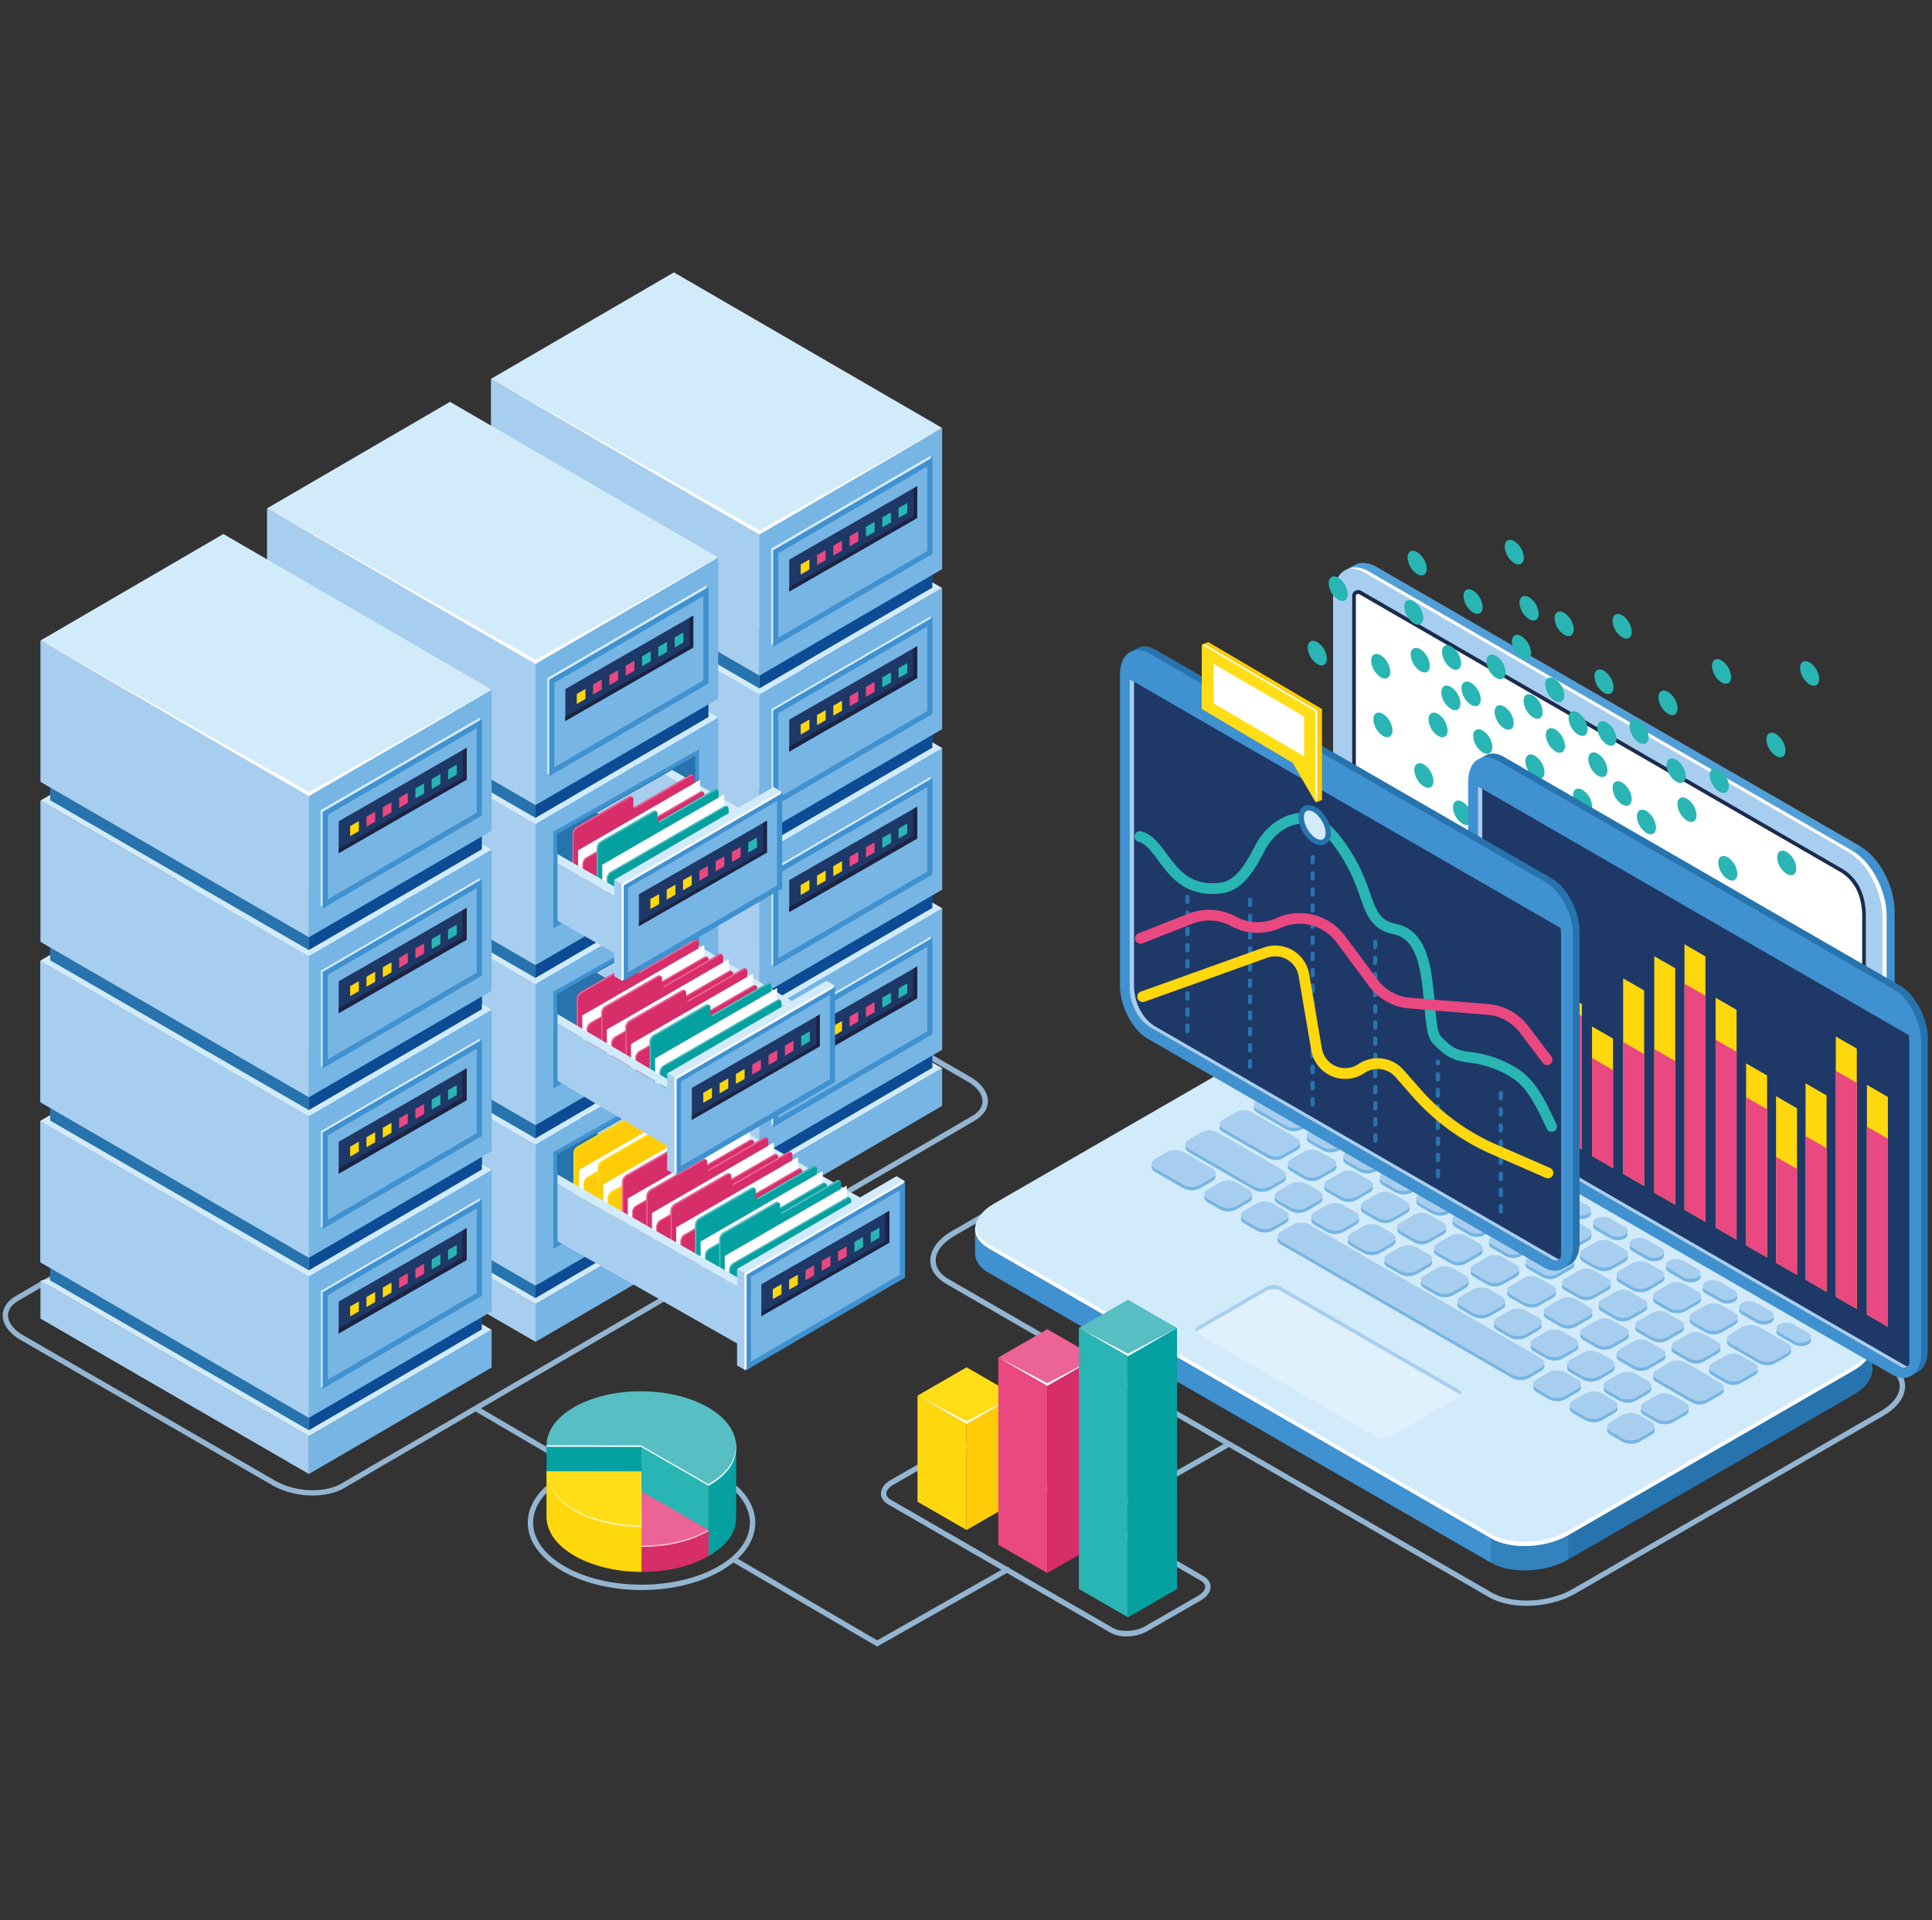 <svg xmlns="http://www.w3.org/2000/svg" xmlns:xlink="http://www.w3.org/1999/xlink" viewBox="0 0 1199 1192"><rect x="0" y="0" width="1199" height="1192" fill="#333333" stroke="none"/><defs><style>.cls-1{fill:url(#linear-gradient);}.cls-2{isolation:isolate;}.cls-3{fill:#93b5d1;}.cls-4{fill:#2773ad;}.cls-5{fill:#d2ebfb;}.cls-29,.cls-6,.cls-7{fill:#4091cf;}.cls-6{opacity:0.5;}.cls-14,.cls-27,.cls-8,.cls-9{fill:#fff;}.cls-9{opacity:0.3;}.cls-10{fill:#a8ceef;}.cls-11{fill:#76b5e4;}.cls-12{fill:#1c2b4d;}.cls-13{fill:#529fd7;}.cls-14,.cls-29{mix-blend-mode:screen;}.cls-15{fill:#0d4c94;}.cls-16{fill:#1e3867;}.cls-17{fill:#1c2342;}.cls-18{fill:#ffd70d;}.cls-19{fill:#e94880;}.cls-20{fill:#28b5b4;}.cls-21{fill:#ffcc07;}.cls-22{fill:#ffde17;}.cls-23{fill:#d72d69;}.cls-24{fill:#ec6395;}.cls-25{fill:#05a1a0;}.cls-26{fill:#57bec3;}.cls-27{opacity:0.7;}.cls-28{mask:url(#mask);}</style><linearGradient id="linear-gradient" x1="4726.78" y1="354.83" x2="4855.19" y2="575.06" gradientTransform="matrix(1, 0, 0, -1, -3838.9, 901.34)" gradientUnits="userSpaceOnUse"><stop offset="0.56" stop-color="#fff"/><stop offset="0.61" stop-color="#f4f4f5"/><stop offset="0.69" stop-color="#d8d8d8"/><stop offset="0.8" stop-color="#aaaaab"/><stop offset="0.92" stop-color="#6c6c6d"/><stop offset="1" stop-color="#414142"/></linearGradient><mask id="mask" x="683.84" y="185.72" width="519.85" height="529.89" maskUnits="userSpaceOnUse"><rect class="cls-1" x="683.84" y="185.72" width="519.85" height="529.89" transform="translate(1887.52 901.34) rotate(180)"/></mask></defs><g class="cls-2"><g id="Layer_1" data-name="Layer 1"><path class="cls-3" d="M947.39,996.82c-9,0-17.34-1.93-23.38-5.42L587.15,796.92c-6.33-3.65-9.81-8.79-9.81-14.46,0-6.73,4.93-13.43,13.54-18.4L782.05,653.68c8.33-4.8,19.33-7.56,30.2-7.56,9,0,17.34,1.92,23.38,5.41L1172.49,846c6.33,3.65,9.81,8.79,9.81,14.46,0,6.72-4.93,13.43-13.54,18.4L977.58,989.25C969.26,994.06,958.26,996.82,947.39,996.82ZM812.25,649.47c-10.3,0-20.69,2.59-28.52,7.11L592.55,767c-7.54,4.35-11.87,10-11.87,15.5,0,4.42,2.9,8.53,8.15,11.56L925.69,988.51c5.54,3.2,13.24,5,21.7,5,10.3,0,20.69-2.59,28.52-7.11L1167.09,876c7.54-4.35,11.86-10,11.86-15.5,0-4.42-2.89-8.53-8.14-11.56L834,654.43C828.41,651.23,820.7,649.47,812.25,649.47Z"/><path class="cls-4" d="M925.28,970,613.48,790c-5.49-3.17-8.22-7.39-8.31-11.83V762.71c.1-5.39,4.08,4,11.76-.47l177-102.16c14.22-8.21,35.73-9.1,48-2l311.8,180c4.11,2.37,7.09-7.7,8.16-4.5.35,1.07.13,15.2.15,16.3.12,5.53-3.87,11.38-11.76,15.93L973.32,968C959.1,976.21,937.59,977.1,925.28,970Z"/><path class="cls-5" d="M925.28,954.84l-311.8-180c-12.31-7.11-10.77-19.53,3.45-27.74l177-102.16c14.22-8.21,35.73-9.1,48-2l311.8,180c12.31,7.11,10.77,19.52-3.45,27.73L973.32,952.85C959.1,961.05,937.59,962,925.28,954.84Z"/><path class="cls-6" d="M925.28,970c12.31,7.11,33.82,6.21,48-2V952.85c-14.22,8.2-35.73,9.1-48,2Z"/><path class="cls-7" d="M925.28,954.84l-311.8-180c-6-3.44-8.64-8.12-8.24-13a6.18,6.18,0,0,0-.07.85v15.44c.09,4.44,2.82,8.66,8.31,11.83l311.8,180Z"/><path class="cls-8" d="M1150.27,848.11,973.32,950.27c-14.22,8.21-35.73,9.1-48,2l-311.8-180c-5.11-3-7.79-6.81-8.22-10.91-.64,5,2,9.93,8.22,13.49l311.8,180c12.31,7.11,33.82,6.21,48-2l176.95-102.17c8.32-4.8,12.27-11,11.67-16.82C1161.3,838.87,1157.37,844,1150.27,848.11Z"/><path class="cls-9" d="M854.31,892l-111-64.07c-2.22-1.28-2-3.52.62-5l41.66-24.06c2.57-1.48,6.45-1.64,8.67-.36l111,64.07c2.22,1.28,1.94,3.53-.62,5L863,891.59C860.41,893.07,856.53,893.23,854.31,892Z"/><path class="cls-10" d="M744,825.51l41.66-24.06c2.57-1.48,6.45-1.64,8.67-.36l111,64.07a3.25,3.25,0,0,1,1,.9c.84-1.25.54-2.63-1-3.53l-111-64.07c-2.22-1.28-6.1-1.12-8.67.36L744,822.88c-2,1.18-2.61,2.83-1.65,4.1A5,5,0,0,1,744,825.51Z"/><path class="cls-11" d="M821.62,666.06l19.13,11a9.67,9.67,0,0,0,8.78,0c2.41-1.4,2.4-3.66,0-5.07l-19.12-11a9.73,9.73,0,0,0-8.78,0C819.18,662.39,819.19,664.66,821.62,666.06ZM854.37,685l9.06,5.23a9.7,9.7,0,0,0,8.78,0c2.41-1.39,2.4-3.66,0-5.07l-9.06-5.23a9.7,9.7,0,0,0-8.78,0C851.92,681.29,851.93,683.56,854.37,685Zm22.68,13.09,9.05,5.23a9.7,9.7,0,0,0,8.78,0c2.42-1.4,2.41-3.67,0-5.07L885.8,693a9.7,9.7,0,0,0-8.78,0C874.6,694.39,874.61,696.66,877.05,698.06Zm22.67,13.09,9.06,5.23a9.67,9.67,0,0,0,8.78,0c2.42-1.4,2.41-3.66,0-5.07l-9-5.23a9.7,9.7,0,0,0-8.78,0C897.28,707.48,897.29,709.75,899.72,711.15Zm22.68,13.1,9.06,5.23a9.7,9.7,0,0,0,8.78,0c2.42-1.39,2.4-3.66,0-5.07l-9.06-5.23a9.7,9.7,0,0,0-8.78,0C920,720.57,920,722.84,922.4,724.25Zm22.68,13.09,9.06,5.23a9.7,9.7,0,0,0,8.78,0c2.42-1.4,2.4-3.67,0-5.07l-9.06-5.23a9.7,9.7,0,0,0-8.78,0C942.64,733.67,942.65,735.94,945.08,737.34Zm22.68,13.09,9.06,5.23a9.67,9.67,0,0,0,8.78,0c2.41-1.4,2.4-3.66,0-5.07l-9.06-5.23a9.7,9.7,0,0,0-8.78,0C965.31,746.76,965.33,749,967.76,750.43Zm22.68,13.1,9.06,5.23a9.7,9.7,0,0,0,8.78,0c2.41-1.39,2.4-3.66,0-5.07l-9.06-5.23a9.7,9.7,0,0,0-8.78,0C988,759.85,988,762.12,990.44,763.53Zm22.68,13.09,9,5.23a9.7,9.7,0,0,0,8.78,0c2.42-1.4,2.41-3.67,0-5.07l-9.06-5.23a9.7,9.7,0,0,0-8.78,0C1010.67,773,1010.68,775.22,1013.12,776.62Zm22.67,13.09,9.06,5.23a9.67,9.67,0,0,0,8.78,0c2.42-1.4,2.41-3.66,0-5.07l-9-5.23a9.7,9.7,0,0,0-8.78,0C1033.35,786,1033.36,788.31,1035.79,789.71Zm22.68,13.1,9.06,5.23a9.7,9.7,0,0,0,8.78,0c2.42-1.39,2.41-3.66,0-5.07l-9.06-5.23a9.7,9.7,0,0,0-8.78,0C1056,799.13,1056,801.4,1058.47,802.81Zm22.68,13.09,9.06,5.23a9.7,9.7,0,0,0,8.78,0c2.42-1.4,2.4-3.67,0-5.07l-9.06-5.23a9.7,9.7,0,0,0-8.78,0C1078.71,812.23,1078.72,814.5,1081.15,815.9Zm23.15,13.37,9.06,5.23a9.7,9.7,0,0,0,8.78,0c2.42-1.39,2.4-3.66,0-5.07l-9.06-5.23a9.7,9.7,0,0,0-8.78,0C1101.86,825.59,1101.87,827.86,1104.3,829.27ZM801.23,678.54l7.84,4.53a11,11,0,0,0,10,0l7.79-4.5c2.75-1.59,2.74-4.17,0-5.77L819,668.29a11,11,0,0,0-10,0l-7.8,4.5C798.44,674.36,798.46,676.94,801.23,678.54Zm40.51,17.64,7.79-4.5c2.75-1.59,2.74-4.17,0-5.77l-7.84-4.53a11.06,11.06,0,0,0-10,0l-7.8,4.5c-2.75,1.58-2.73,4.17,0,5.76l7.85,4.53A11,11,0,0,0,841.74,696.18Zm4.84,8.55,7.85,4.53a11.06,11.06,0,0,0,10,0l7.79-4.5c2.75-1.58,2.74-4.17,0-5.76l-7.84-4.53a11,11,0,0,0-10,0l-7.79,4.5C843.8,700.55,843.81,703.13,846.58,704.73Zm22.68,13.09,7.84,4.53a11,11,0,0,0,10,0l7.79-4.5c2.75-1.59,2.74-4.17,0-5.77L887,707.57a11,11,0,0,0-10,0l-7.79,4.5C866.48,713.64,866.49,716.22,869.26,717.82Zm48.28,7.37-7.85-4.53a11.06,11.06,0,0,0-10,0l-7.79,4.5c-2.75,1.58-2.74,4.17,0,5.76l7.84,4.53a11,11,0,0,0,10,0l7.8-4.5C920.32,729.37,920.3,726.79,917.54,725.19Zm22.67,13.1-7.84-4.53a11,11,0,0,0-10,0l-7.79,4.5c-2.75,1.59-2.74,4.17,0,5.77l7.84,4.53a11.06,11.06,0,0,0,10,0l7.8-4.5C943,742.47,943,739.88,940.21,738.29Zm22.68,13.09-7.84-4.53a11,11,0,0,0-10,0l-7.8,4.5c-2.75,1.59-2.73,4.17,0,5.77l7.84,4.53a11,11,0,0,0,10,0l7.79-4.5C965.68,755.56,965.66,753,962.89,751.38Zm22.68,13.09-7.84-4.53a11.06,11.06,0,0,0-10,0l-7.8,4.5c-2.75,1.58-2.73,4.17,0,5.76l7.85,4.53a11,11,0,0,0,10,0l7.79-4.5C988.35,768.65,988.34,766.07,985.57,764.47Zm22.68,13.1-7.84-4.53a11,11,0,0,0-10,0l-7.8,4.5c-2.75,1.59-2.74,4.17,0,5.77l7.85,4.53a11.06,11.06,0,0,0,10,0l7.79-4.5C1011,781.75,1011,779.16,1008.25,777.57Zm22.68,13.09-7.84-4.53a11.08,11.08,0,0,0-10,0l-7.79,4.5c-2.75,1.59-2.74,4.17,0,5.77l7.84,4.53a11,11,0,0,0,10,0l7.79-4.5C1033.71,794.84,1033.7,792.26,1030.93,790.66ZM1028,809.47l7.84,4.53a11,11,0,0,0,10,0l7.8-4.5c2.75-1.59,2.73-4.17,0-5.77l-7.85-4.53a11.06,11.06,0,0,0-10,0l-7.79,4.5C1025.23,805.29,1025.24,807.88,1028,809.47Zm48.28,7.38-7.85-4.53a11,11,0,0,0-10,0l-7.79,4.5c-2.75,1.59-2.74,4.17,0,5.77l7.84,4.53a11.06,11.06,0,0,0,10,0l7.8-4.5C1079.07,821,1079.05,818.44,1076.29,816.85ZM1109.5,836l-17.91-10.34a11.06,11.06,0,0,0-10,0l-7.79,4.5c-2.75,1.58-2.74,4.17,0,5.76l17.91,10.34a11,11,0,0,0,10,0l7.79-4.5C1112.28,840.2,1112.27,837.62,1109.5,836ZM780.22,690.67,798.13,701a11.06,11.06,0,0,0,10,0l7.79-4.5c2.75-1.59,2.74-4.17,0-5.77L798,680.42a11,11,0,0,0-10,0l-7.79,4.5C777.44,686.49,777.45,689.07,780.22,690.67ZM813,709.57l7.85,4.53a11,11,0,0,0,10,0l7.79-4.5c2.75-1.59,2.74-4.17,0-5.77l-7.84-4.53a11.06,11.06,0,0,0-10,0l-7.8,4.5C810.18,705.39,810.2,708,813,709.57Zm30.53,17.62a11,11,0,0,0,10,0l7.79-4.5c2.75-1.59,2.74-4.17,0-5.77l-7.84-4.52a11,11,0,0,0-10,0l-7.8,4.5c-2.75,1.59-2.74,4.17,0,5.77Zm22.67,13.1a11.08,11.08,0,0,0,10,0l7.79-4.5c2.75-1.59,2.74-4.17,0-5.77l-7.84-4.53a11,11,0,0,0-10,0l-7.79,4.5c-2.75,1.59-2.74,4.17,0,5.77Zm22.6-1.71-7.79,4.5c-2.75,1.59-2.74,4.18,0,5.77l7.84,4.53a11,11,0,0,0,10,0l7.8-4.5c2.75-1.59,2.73-4.17,0-5.77l-7.85-4.53A11.06,11.06,0,0,0,888.76,738.58Zm23.16,12.82-8.75,5.05c-2.49,1.44-2.48,3.77,0,5.22l8.8,5.08a10,10,0,0,0,9,0l8.76-5c2.48-1.44,2.47-3.77,0-5.22L921,751.42A10,10,0,0,0,911.92,751.4Zm22.68,13.09-8.75,5.06c-2.49,1.43-2.48,3.77,0,5.21l8.81,5.09a10,10,0,0,0,9,0l8.75-5.05c2.49-1.44,2.48-3.77,0-5.21l-8.81-5.09A10,10,0,0,0,934.6,764.49Zm22.68,13.1-8.76,5c-2.48,1.44-2.47,3.77,0,5.21l8.81,5.09a10,10,0,0,0,9,0l8.75-5.06c2.49-1.43,2.48-3.77,0-5.21l-8.8-5.09A10,10,0,0,0,957.28,777.59ZM980,790.68l-8.75,5.05c-2.48,1.44-2.47,3.77,0,5.22L980,806a10,10,0,0,0,9,0l8.75-5c2.49-1.44,2.47-3.77,0-5.22L989,790.7A10,10,0,0,0,980,790.68Zm22.68,13.09-8.75,5.06c-2.49,1.43-2.47,3.77,0,5.21l8.81,5.09a10,10,0,0,0,9,0l8.75-5c2.48-1.44,2.47-3.77,0-5.21l-8.81-5.09A10,10,0,0,0,1002.63,803.77Zm31.8,28.47,8.75-5.06c2.48-1.43,2.47-3.77,0-5.21l-8.81-5.09a10,10,0,0,0-9,0l-8.75,5c-2.49,1.44-2.47,3.77,0,5.21l8.8,5.09A10,10,0,0,0,1034.43,832.24Zm22.67,13.09,8.76-5.05c2.48-1.44,2.47-3.77,0-5.22L1057,830a10,10,0,0,0-9,0l-8.75,5c-2.49,1.44-2.48,3.77,0,5.22l8.8,5.08A10,10,0,0,0,1057.1,845.33Zm31.88,3.1-8.81-5.09a10,10,0,0,0-9,0l-8.75,5c-2.49,1.44-2.48,3.77,0,5.21l8.8,5.09a10,10,0,0,0,9,0l8.76-5.06C1091.49,852.21,1091.48,849.87,1089,848.43ZM758.73,702.52l28.44,16.41a10,10,0,0,0,9,0L805,713.9c2.49-1.44,2.47-3.77,0-5.22l-28.43-16.41a10,10,0,0,0-9,0l-8.76,5C756.22,698.74,756.23,701.07,758.73,702.52ZM801,726.94l8.81,5.09a10,10,0,0,0,9,0l8.75-5c2.48-1.43,2.47-3.77,0-5.21l-8.81-5.09a10,10,0,0,0-9,0L801,721.73C798.52,723.16,798.54,725.5,801,726.94ZM823.72,740l8.8,5.08a10,10,0,0,0,9,0l8.75-5.06c2.48-1.43,2.47-3.77,0-5.21l-8.81-5.08a10,10,0,0,0-9,0l-8.75,5.05C821.2,736.26,821.22,738.59,823.72,740Zm22.68,13.09,8.8,5.08a10,10,0,0,0,9,0l8.76-5.05c2.48-1.44,2.47-3.77,0-5.22l-8.81-5.08a10,10,0,0,0-9,0l-8.75,5.06C843.88,749.35,843.89,751.68,846.4,753.13Zm40.51,18.19,8.75-5.05c2.49-1.43,2.48-3.77,0-5.21L886.83,756a10,10,0,0,0-9,0l-8.75,5c-2.49,1.43-2.48,3.77,0,5.21l8.81,5.09A10,10,0,0,0,886.91,771.32Zm22.68,13.1,8.75-5.06c2.49-1.43,2.48-3.77,0-5.21l-8.8-5.08a10,10,0,0,0-9,0l-8.76,5.05c-2.48,1.44-2.47,3.77,0,5.22l8.81,5.08A10,10,0,0,0,909.59,784.42Zm22.68,13.09,8.75-5c2.49-1.44,2.47-3.77,0-5.22l-8.8-5.08a10,10,0,0,0-9,0l-8.75,5.06c-2.48,1.43-2.47,3.77,0,5.21l8.81,5.08A10,10,0,0,0,932.27,797.51ZM955,810.6l8.75-5.05c2.48-1.43,2.47-3.77,0-5.21l-8.81-5.09a10,10,0,0,0-9,0l-8.75,5c-2.48,1.43-2.47,3.77,0,5.21l8.81,5.09A10,10,0,0,0,955,810.6Zm22.68,13.1,8.75-5.06c2.48-1.43,2.47-3.77,0-5.21l-8.81-5.08a10,10,0,0,0-9,0l-8.75,5c-2.49,1.44-2.47,3.77,0,5.22l8.8,5.08A10,10,0,0,0,977.63,823.7Zm22.67,13.09,8.76-5c2.48-1.44,2.47-3.77,0-5.22l-8.81-5.08a10,10,0,0,0-9,0l-8.75,5.06c-2.49,1.43-2.48,3.77,0,5.21l8.8,5.08A10,10,0,0,0,1000.3,836.79Zm4.84,8,8.81,5.09a10,10,0,0,0,9,0l8.75-5c2.49-1.43,2.48-3.77,0-5.21l-8.81-5.09a10,10,0,0,0-9,0l-8.75,5.05C1002.63,841,1002.64,843.34,1005.14,844.78ZM1068,860.56l-22.39-12.93a10,10,0,0,0-9,0l-8.76,5c-2.48,1.44-2.47,3.77,0,5.22l22.4,12.93a10,10,0,0,0,9,0l8.75-5.05C1070.49,864.33,1070.47,862,1068,860.56ZM737.82,715.27l40.34,23.3a11.25,11.25,0,0,0,10.2,0l7.59-4.37c2.8-1.63,2.79-4.26,0-5.89L755.57,705a11.28,11.28,0,0,0-10.2,0l-7.59,4.38C735,711,735,713.64,737.82,715.27Zm55.39,32,7.63,4.41a11.28,11.28,0,0,0,10.2,0l7.58-4.38c2.81-1.62,2.8-4.26,0-5.89L811,737a11.28,11.28,0,0,0-10.2,0l-7.59,4.38C790.37,743,790.38,745.62,793.21,747.25Zm22.67,13.1,7.64,4.4a11.28,11.28,0,0,0,10.2,0l7.58-4.38c2.81-1.62,2.8-4.26,0-5.89l-7.63-4.4a11.25,11.25,0,0,0-10.2,0l-7.59,4.38C813,756.08,813.06,758.71,815.88,760.35Zm22.68,13.09,7.64,4.41a11.25,11.25,0,0,0,10.2,0l7.58-4.37c2.81-1.63,2.8-4.26,0-5.89l-7.63-4.41a11.28,11.28,0,0,0-10.2,0l-7.59,4.38C835.72,769.17,835.74,771.81,838.56,773.44Zm22.68,13.09,7.63,4.41a11.28,11.28,0,0,0,10.2,0l7.59-4.38c2.81-1.62,2.79-4.26,0-5.89L879,776.28a11.3,11.3,0,0,0-10.21,0l-7.58,4.38C858.4,782.26,858.41,784.9,861.24,786.53Zm22.68,13.1,7.63,4.4a11.28,11.28,0,0,0,10.2,0l7.59-4.38c2.81-1.62,2.79-4.26,0-5.89l-7.64-4.4a11.25,11.25,0,0,0-10.2,0l-7.58,4.38C881.08,795.36,881.09,798,883.92,799.63Zm22.68,13.09,7.63,4.41a11.25,11.25,0,0,0,10.2,0l7.59-4.37c2.8-1.63,2.79-4.26,0-5.89l-7.63-4.41a11.28,11.28,0,0,0-10.2,0l-7.58,4.38C903.76,808.45,903.77,811.09,906.6,812.72Zm22.68,13.09,7.63,4.41a11.28,11.28,0,0,0,10.2,0l7.59-4.38c2.8-1.62,2.79-4.26,0-5.89L947,815.56a11.28,11.28,0,0,0-10.2,0l-7.59,4.38C926.44,821.54,926.45,824.18,929.28,825.81ZM952,838.91l7.64,4.4a11.28,11.28,0,0,0,10.2,0l7.58-4.38c2.81-1.62,2.8-4.26,0-5.89l-7.63-4.4a11.25,11.25,0,0,0-10.2,0L951.92,833C949.11,834.64,949.13,837.27,952,838.91ZM974.63,852l7.64,4.41a11.25,11.25,0,0,0,10.2,0l7.58-4.37c2.81-1.63,2.8-4.26,0-5.89l-7.63-4.41a11.28,11.28,0,0,0-10.2,0l-7.59,4.38C971.79,847.73,971.81,850.37,974.63,852Zm22.68,13.09,7.63,4.41a11.28,11.28,0,0,0,10.2,0l7.59-4.38c2.81-1.62,2.79-4.26,0-5.89l-7.63-4.41a11.3,11.3,0,0,0-10.21,0l-7.58,4.38C994.47,860.82,994.49,863.46,997.31,865.09Zm48.57,7.54-7.63-4.4a11.25,11.25,0,0,0-10.2,0l-7.59,4.38c-2.81,1.62-2.79,4.26,0,5.89l7.64,4.4a11.28,11.28,0,0,0,10.2,0l7.58-4.38C1048.72,876.9,1048.71,874.26,1045.88,872.63ZM752.26,727.37l-17.7-10.22a11.28,11.28,0,0,0-10.2,0l-7.58,4.38c-2.81,1.62-2.8,4.26,0,5.89l17.7,10.22a11.28,11.28,0,0,0,10.2,0l7.58-4.38C755.1,731.64,755.09,729,752.26,727.37Zm22.68,13.09-7.63-4.41a11.25,11.25,0,0,0-10.2,0l-7.59,4.37c-2.81,1.63-2.79,4.26,0,5.89l7.64,4.41a11.28,11.28,0,0,0,10.2,0l7.58-4.38C777.78,744.73,777.77,742.09,774.94,740.46Zm22.68,13.09-7.63-4.4a11.28,11.28,0,0,0-10.2,0l-7.59,4.38c-2.81,1.62-2.79,4.26,0,5.89l7.63,4.4a11.27,11.27,0,0,0,10.21,0l7.58-4.38C800.46,757.82,800.45,755.19,797.62,753.55Zm158.75,91.66-143.71-83a11.28,11.28,0,0,0-10.2,0l-7.58,4.38c-2.81,1.62-2.8,4.26,0,5.89l143.7,83a11.28,11.28,0,0,0,10.2,0l7.59-4.38C959.21,849.48,959.19,846.84,956.37,845.21Zm22.68,13.09-7.64-4.41a11.25,11.25,0,0,0-10.2,0l-7.58,4.38c-2.81,1.62-2.8,4.25,0,5.88l7.63,4.41a11.28,11.28,0,0,0,10.2,0l7.59-4.38C981.89,862.57,981.87,859.93,979.05,858.3Zm22.67,13.09-7.63-4.4a11.28,11.28,0,0,0-10.2,0l-7.58,4.38c-2.81,1.62-2.8,4.26,0,5.89l7.63,4.41a11.28,11.28,0,0,0,10.2,0l7.59-4.38C1004.56,875.66,1004.55,873,1001.72,871.39Zm23.15,13.37-7.63-4.41a11.28,11.28,0,0,0-10.2,0l-7.58,4.38c-2.81,1.63-2.8,4.26,0,5.89l7.63,4.41a11.28,11.28,0,0,0,10.2,0l7.59-4.38C1027.71,889,1027.7,886.39,1024.87,884.76Z"/><path class="cls-10" d="M821.62,664l19.13,11a9.7,9.7,0,0,0,8.78,0c2.41-1.4,2.4-3.67,0-5.07l-19.12-11a9.7,9.7,0,0,0-8.78,0C819.18,660.28,819.19,662.55,821.62,664Zm32.75,18.91,9.06,5.23a9.7,9.7,0,0,0,8.78,0c2.41-1.39,2.4-3.66,0-5.07l-9.06-5.23a9.7,9.7,0,0,0-8.78,0C851.92,679.18,851.93,681.45,854.37,682.86ZM877.05,696l9.05,5.23a9.7,9.7,0,0,0,8.78,0c2.42-1.39,2.41-3.66,0-5.06l-9.06-5.23a9.67,9.67,0,0,0-8.78,0C874.6,692.27,874.61,694.54,877.05,696ZM899.72,709l9.06,5.23a9.7,9.7,0,0,0,8.78,0c2.42-1.4,2.41-3.67,0-5.07l-9-5.23a9.7,9.7,0,0,0-8.78,0C897.28,705.37,897.29,707.64,899.72,709Zm22.68,13.1,9.06,5.23a9.7,9.7,0,0,0,8.78,0c2.42-1.39,2.4-3.66,0-5.07l-9.06-5.23a9.7,9.7,0,0,0-8.78,0C920,718.46,920,720.73,922.4,722.14Zm22.68,13.09,9.06,5.23a9.7,9.7,0,0,0,8.78,0c2.42-1.39,2.4-3.66,0-5.06l-9.06-5.23a9.67,9.67,0,0,0-8.78,0C942.64,731.55,942.65,733.82,945.08,735.23Zm22.68,13.09,9.06,5.23a9.7,9.7,0,0,0,8.78,0c2.41-1.4,2.4-3.67,0-5.07l-9.06-5.23a9.7,9.7,0,0,0-8.78,0C965.31,744.65,965.33,746.92,967.76,748.32Zm22.68,13.1,9.06,5.23a9.7,9.7,0,0,0,8.78,0c2.41-1.39,2.4-3.66,0-5.07l-9.06-5.23a9.7,9.7,0,0,0-8.78,0C988,757.74,988,760,990.44,761.42Zm22.68,13.09,9,5.23a9.7,9.7,0,0,0,8.78,0c2.42-1.39,2.41-3.66,0-5.06l-9.06-5.23a9.67,9.67,0,0,0-8.78,0C1010.67,770.83,1010.68,773.1,1013.12,774.51Zm22.67,13.09,9.06,5.23a9.7,9.7,0,0,0,8.78,0c2.42-1.4,2.41-3.67,0-5.07l-9-5.23a9.7,9.7,0,0,0-8.78,0C1033.35,783.93,1033.36,786.2,1035.79,787.6Zm22.68,13.1,9.06,5.23a9.7,9.7,0,0,0,8.78,0c2.42-1.39,2.41-3.66,0-5.07l-9.06-5.23a9.7,9.7,0,0,0-8.78,0C1056,797,1056,799.29,1058.47,800.7Zm22.68,13.09,9.06,5.23a9.7,9.7,0,0,0,8.78,0c2.42-1.39,2.4-3.66,0-5.06l-9.06-5.23a9.67,9.67,0,0,0-8.78,0C1078.71,810.11,1078.72,812.38,1081.15,813.79Zm23.15,13.36,9.06,5.23a9.67,9.67,0,0,0,8.78,0c2.42-1.4,2.4-3.66,0-5.07l-9.06-5.23a9.7,9.7,0,0,0-8.78,0C1101.86,823.48,1101.87,825.75,1104.3,827.15ZM801.23,676.43l7.84,4.53a11.06,11.06,0,0,0,10,0l7.79-4.49c2.75-1.59,2.74-4.18,0-5.77L819,666.18a11,11,0,0,0-10,0l-7.8,4.5C798.44,672.25,798.46,674.83,801.23,676.43Zm40.51,17.64,7.79-4.5c2.75-1.59,2.74-4.17,0-5.77l-7.84-4.53a11.06,11.06,0,0,0-10,0l-7.8,4.5c-2.75,1.59-2.73,4.17,0,5.77l7.85,4.53A11,11,0,0,0,841.74,694.07Zm4.84,8.55,7.85,4.52a11,11,0,0,0,10,0l7.79-4.5c2.75-1.59,2.74-4.17,0-5.77l-7.84-4.52a11,11,0,0,0-10,0l-7.79,4.5C843.8,698.43,843.81,701,846.58,702.62Zm22.68,13.09,7.84,4.53a11.11,11.11,0,0,0,10,0l7.79-4.5c2.75-1.59,2.74-4.18,0-5.77L887,705.46a11,11,0,0,0-10,0l-7.79,4.5C866.48,711.53,866.49,714.11,869.26,715.71Zm48.28,7.37-7.85-4.53a11.06,11.06,0,0,0-10,0l-7.79,4.5c-2.75,1.59-2.74,4.17,0,5.77l7.84,4.53a11,11,0,0,0,10,0l7.8-4.5C920.32,727.26,920.3,724.68,917.54,723.08Zm22.67,13.09-7.84-4.52a11,11,0,0,0-10,0l-7.79,4.5c-2.75,1.58-2.74,4.17,0,5.77l7.84,4.52a11,11,0,0,0,10,0l7.8-4.5C943,740.35,943,737.77,940.21,736.17Zm22.68,13.1-7.84-4.53a11,11,0,0,0-10,0l-7.8,4.5c-2.75,1.59-2.73,4.17,0,5.77l7.84,4.53a11.09,11.09,0,0,0,10,0l7.79-4.5C965.68,753.45,965.66,750.86,962.89,749.27Zm22.68,13.09-7.84-4.53a11.06,11.06,0,0,0-10,0l-7.8,4.5c-2.75,1.59-2.73,4.17,0,5.77l7.85,4.53a11,11,0,0,0,10,0l7.79-4.5C988.35,766.54,988.34,764,985.57,762.36Zm22.68,13.09-7.84-4.52a11,11,0,0,0-10,0l-7.8,4.5c-2.75,1.58-2.74,4.17,0,5.77l7.85,4.52a11,11,0,0,0,10,0l7.79-4.5C1011,779.63,1011,777.05,1008.25,775.45Zm22.68,13.1-7.84-4.53a11,11,0,0,0-10,0l-7.79,4.5c-2.75,1.59-2.74,4.17,0,5.77l7.84,4.53a11.08,11.08,0,0,0,10,0l7.79-4.5C1033.71,792.73,1033.7,790.14,1030.93,788.55ZM1028,807.36l7.84,4.53a11,11,0,0,0,10,0l7.8-4.5c2.75-1.59,2.73-4.17,0-5.77l-7.85-4.53a11.06,11.06,0,0,0-10,0l-7.79,4.5C1025.23,803.18,1025.24,805.76,1028,807.36Zm48.28,7.37-7.85-4.52a11,11,0,0,0-10,0l-7.79,4.5c-2.75,1.59-2.74,4.17,0,5.77l7.84,4.52a11,11,0,0,0,10,0l7.8-4.5C1079.07,818.91,1079.05,816.33,1076.29,814.73Zm33.21,19.18-17.91-10.34a11.06,11.06,0,0,0-10,0l-7.79,4.5c-2.75,1.59-2.74,4.17,0,5.77l17.91,10.34a11,11,0,0,0,10,0l7.79-4.5C1112.28,838.09,1112.27,835.51,1109.5,833.91ZM780.22,688.56l17.91,10.34a11.06,11.06,0,0,0,10,0l7.79-4.5c2.75-1.58,2.74-4.17,0-5.77L798,678.31a11,11,0,0,0-10,0l-7.79,4.5C777.44,684.38,777.45,687,780.22,688.56ZM813,707.46l7.85,4.53a11.06,11.06,0,0,0,10,0l7.79-4.5c2.75-1.59,2.74-4.17,0-5.77l-7.84-4.53a11,11,0,0,0-10,0l-7.8,4.5C810.18,703.28,810.2,705.86,813,707.46Zm30.53,17.62a11,11,0,0,0,10,0l7.79-4.5c2.75-1.59,2.74-4.17,0-5.77l-7.84-4.53a11.06,11.06,0,0,0-10,0l-7.8,4.5c-2.75,1.58-2.74,4.17,0,5.76Zm22.67,13.1a11.08,11.08,0,0,0,10,0l7.79-4.5c2.75-1.58,2.74-4.17,0-5.77l-7.84-4.52a11,11,0,0,0-10,0l-7.79,4.5c-2.75,1.59-2.74,4.17,0,5.77Zm22.6-1.71L881,741c-2.75,1.59-2.74,4.17,0,5.77l7.84,4.53a11,11,0,0,0,10,0l7.8-4.5c2.75-1.59,2.73-4.17,0-5.77l-7.85-4.53A11,11,0,0,0,888.76,736.47Zm23.16,12.82-8.75,5.05c-2.49,1.44-2.48,3.77,0,5.22l8.8,5.08a10,10,0,0,0,9,0l8.76-5.06c2.48-1.43,2.47-3.77,0-5.21L921,749.31A10,10,0,0,0,911.92,749.29Zm22.68,13.09-8.75,5.06c-2.49,1.43-2.48,3.76,0,5.21l8.81,5.08a10,10,0,0,0,9,0l8.75-5c2.49-1.44,2.48-3.77,0-5.22l-8.81-5.08A10,10,0,0,0,934.6,762.38Zm22.68,13.1-8.76,5c-2.48,1.43-2.47,3.77,0,5.21l8.81,5.09a10,10,0,0,0,9,0l8.75-5.05c2.49-1.43,2.48-3.77,0-5.21l-8.8-5.09A10,10,0,0,0,957.28,775.48ZM980,788.57l-8.75,5c-2.48,1.44-2.47,3.77,0,5.22l8.81,5.08a10,10,0,0,0,9,0l8.75-5.06c2.49-1.43,2.47-3.77,0-5.21l-8.8-5.08A10,10,0,0,0,980,788.57Zm22.68,13.09-8.75,5.06c-2.49,1.43-2.47,3.76,0,5.21l8.81,5.08a10,10,0,0,0,9,0l8.75-5c2.48-1.44,2.47-3.77,0-5.22l-8.81-5.08A10,10,0,0,0,1002.63,801.66Zm31.8,28.46,8.75-5c2.48-1.43,2.47-3.77,0-5.21l-8.81-5.09a10,10,0,0,0-9,0l-8.75,5c-2.49,1.43-2.47,3.77,0,5.21l8.8,5.09A10,10,0,0,0,1034.43,830.12Zm22.67,13.1,8.76-5.06c2.48-1.43,2.47-3.77,0-5.21l-8.81-5.08a10,10,0,0,0-9,0l-8.75,5c-2.49,1.44-2.48,3.77,0,5.22l8.8,5.08A10,10,0,0,0,1057.1,843.22Zm31.88,3.1-8.81-5.09a10,10,0,0,0-9,0l-8.75,5c-2.49,1.43-2.48,3.77,0,5.21l8.8,5.09a10,10,0,0,0,9,0l8.76-5.05C1091.49,850.09,1091.48,847.76,1089,846.32ZM758.73,700.41l28.44,16.41a10,10,0,0,0,9,0l8.75-5.05c2.49-1.44,2.47-3.77,0-5.22l-28.43-16.42a10,10,0,0,0-9,0l-8.76,5.05C756.22,696.63,756.23,699,758.73,700.41ZM801,724.83l8.81,5.08a10,10,0,0,0,9,0l8.75-5c2.48-1.44,2.47-3.77,0-5.22l-8.81-5.08a10,10,0,0,0-9,0L801,719.62C798.52,721.05,798.54,723.39,801,724.83Zm22.68,13.09,8.8,5.09a10,10,0,0,0,9,0l8.75-5c2.48-1.43,2.47-3.77,0-5.21l-8.81-5.09a10,10,0,0,0-9,0l-8.75,5.05C821.2,734.15,821.22,736.48,823.72,737.92ZM846.4,751l8.8,5.08a10,10,0,0,0,9,0l8.76-5c2.48-1.44,2.47-3.77,0-5.22l-8.81-5.08a10,10,0,0,0-9,0l-8.75,5C843.88,747.24,843.89,749.57,846.4,751Zm40.51,18.19,8.75-5.05c2.49-1.44,2.48-3.77,0-5.22l-8.81-5.08a10,10,0,0,0-9,0l-8.75,5.06c-2.49,1.43-2.48,3.77,0,5.21l8.81,5.09A10,10,0,0,0,886.91,769.21Zm22.68,13.09,8.75-5c2.49-1.43,2.48-3.77,0-5.21l-8.8-5.09a10,10,0,0,0-9,0l-8.76,5c-2.48,1.44-2.47,3.77,0,5.21l8.81,5.09A10,10,0,0,0,909.59,782.3Zm22.68,13.1,8.75-5c2.49-1.44,2.47-3.77,0-5.22l-8.8-5.08a10,10,0,0,0-9,0l-8.75,5.05c-2.48,1.44-2.47,3.77,0,5.22l8.81,5.08A10,10,0,0,0,932.27,795.4ZM955,808.49l8.75-5c2.48-1.44,2.47-3.77,0-5.22l-8.81-5.08a10,10,0,0,0-9,0l-8.75,5.06c-2.48,1.43-2.47,3.77,0,5.21l8.81,5.09A10,10,0,0,0,955,808.49Zm22.68,13.1,8.75-5.06c2.48-1.43,2.47-3.77,0-5.21l-8.81-5.09a10,10,0,0,0-9,0l-8.75,5c-2.49,1.44-2.47,3.77,0,5.21l8.8,5.09A10,10,0,0,0,977.63,821.59Zm22.67,13.09,8.76-5c2.48-1.44,2.47-3.77,0-5.22l-8.81-5.08a10,10,0,0,0-9,0l-8.75,5.05c-2.49,1.44-2.48,3.77,0,5.22l8.8,5.08A10,10,0,0,0,1000.3,834.68Zm4.84,8,8.81,5.09a10,10,0,0,0,9,0l8.75-5c2.49-1.44,2.48-3.77,0-5.21l-8.81-5.09a10,10,0,0,0-9,0l-8.75,5.06C1002.63,838.89,1002.64,841.23,1005.14,842.67ZM1068,858.44l-22.39-12.93a10,10,0,0,0-9,0l-8.76,5c-2.48,1.44-2.47,3.77,0,5.21l22.4,12.93a10,10,0,0,0,9,0l8.75-5.05C1070.49,862.22,1070.47,859.89,1068,858.44ZM737.82,713.16l40.34,23.29a11.28,11.28,0,0,0,10.2,0l7.59-4.38c2.8-1.62,2.79-4.26,0-5.89l-40.34-23.29a11.28,11.28,0,0,0-10.2,0l-7.59,4.38C735,708.89,735,711.53,737.82,713.16Zm55.39,32,7.63,4.41a11.28,11.28,0,0,0,10.2,0l7.58-4.38c2.81-1.63,2.8-4.26,0-5.89L811,734.89a11.28,11.28,0,0,0-10.2,0l-7.59,4.38C790.37,740.87,790.38,743.51,793.21,745.14Zm22.67,13.09,7.64,4.41a11.28,11.28,0,0,0,10.2,0l7.58-4.38c2.81-1.62,2.8-4.26,0-5.89L833.64,748a11.28,11.28,0,0,0-10.2,0l-7.59,4.38C813,754,813.06,756.6,815.88,758.23Zm22.68,13.1,7.64,4.4a11.25,11.25,0,0,0,10.2,0l7.58-4.38c2.81-1.62,2.8-4.26,0-5.89l-7.63-4.4a11.25,11.25,0,0,0-10.2,0l-7.59,4.38C835.72,767.06,835.74,769.7,838.56,771.33Zm22.68,13.09,7.63,4.41a11.28,11.28,0,0,0,10.2,0l7.59-4.38c2.81-1.63,2.79-4.26,0-5.89L879,774.17a11.3,11.3,0,0,0-10.21,0l-7.58,4.38C858.4,780.15,858.41,782.79,861.24,784.42Zm22.68,13.09,7.63,4.41a11.28,11.28,0,0,0,10.2,0l7.59-4.38c2.81-1.62,2.79-4.26,0-5.89l-7.64-4.41a11.28,11.28,0,0,0-10.2,0l-7.58,4.38C881.08,793.25,881.09,795.88,883.92,797.51Zm22.68,13.1,7.63,4.4a11.25,11.25,0,0,0,10.2,0l7.59-4.38c2.8-1.62,2.79-4.26,0-5.89l-7.63-4.4a11.25,11.25,0,0,0-10.2,0l-7.58,4.38C903.76,806.34,903.77,809,906.6,810.61Zm22.68,13.09,7.63,4.41a11.28,11.28,0,0,0,10.2,0l7.59-4.38c2.8-1.63,2.79-4.26,0-5.89L947,813.45a11.28,11.28,0,0,0-10.2,0l-7.59,4.38C926.44,819.43,926.45,822.07,929.28,823.7ZM952,836.79l7.64,4.41a11.28,11.28,0,0,0,10.2,0l7.58-4.38c2.81-1.62,2.8-4.26,0-5.89l-7.63-4.41a11.28,11.28,0,0,0-10.2,0l-7.59,4.38C949.11,832.53,949.13,835.16,952,836.79Zm22.68,13.1,7.64,4.4a11.25,11.25,0,0,0,10.2,0l7.58-4.38c2.81-1.62,2.8-4.26,0-5.89l-7.63-4.4a11.25,11.25,0,0,0-10.2,0L974.6,844C971.79,845.62,971.81,848.26,974.63,849.89ZM997.31,863l7.63,4.41a11.28,11.28,0,0,0,10.2,0l7.59-4.38c2.81-1.63,2.79-4.26,0-5.89l-7.63-4.41a11.3,11.3,0,0,0-10.21,0l-7.58,4.38C994.47,858.71,994.49,861.35,997.31,863Zm48.57,7.54-7.63-4.41a11.25,11.25,0,0,0-10.2,0l-7.59,4.37c-2.81,1.63-2.79,4.26,0,5.89l7.64,4.41a11.28,11.28,0,0,0,10.2,0l7.58-4.38C1048.72,874.79,1048.71,872.15,1045.88,870.52ZM752.26,725.25,734.56,715a11.28,11.28,0,0,0-10.2,0l-7.58,4.38c-2.81,1.62-2.8,4.26,0,5.89l17.7,10.22a11.25,11.25,0,0,0,10.2,0l7.58-4.38C755.1,729.52,755.09,726.89,752.26,725.25Zm22.68,13.1-7.63-4.41a11.28,11.28,0,0,0-10.2,0l-7.59,4.38c-2.81,1.62-2.79,4.26,0,5.89l7.64,4.41a11.28,11.28,0,0,0,10.2,0l7.58-4.38C777.78,742.62,777.77,740,774.94,738.35Zm22.68,13.09L790,747a11.28,11.28,0,0,0-10.2,0l-7.59,4.38c-2.81,1.62-2.79,4.25,0,5.89l7.63,4.4a11.3,11.3,0,0,0,10.21,0l7.58-4.38C800.46,755.71,800.45,753.07,797.62,751.44ZM956.37,843.1l-143.71-83a11.28,11.28,0,0,0-10.2,0l-7.58,4.38c-2.81,1.62-2.8,4.26,0,5.89l143.7,83a11.25,11.25,0,0,0,10.2,0L956.4,849C959.21,847.36,959.19,844.73,956.37,843.1Zm22.68,13.09-7.64-4.41a11.28,11.28,0,0,0-10.2,0l-7.58,4.38c-2.81,1.62-2.8,4.26,0,5.89l7.63,4.41a11.28,11.28,0,0,0,10.2,0l7.59-4.38C981.89,860.46,981.87,857.82,979.05,856.19Zm22.67,13.09-7.63-4.4a11.25,11.25,0,0,0-10.2,0l-7.58,4.38c-2.81,1.62-2.8,4.25,0,5.89l7.63,4.4a11.28,11.28,0,0,0,10.2,0l7.59-4.38C1004.56,873.55,1004.55,870.91,1001.72,869.28Zm23.15,13.37-7.63-4.41a11.28,11.28,0,0,0-10.2,0l-7.58,4.38c-2.81,1.62-2.8,4.26,0,5.89l7.63,4.41a11.28,11.28,0,0,0,10.2,0l7.59-4.38C1027.71,886.92,1027.7,884.28,1024.87,882.65Z"/><path class="cls-10" d="M1148.78,820.56,848.36,647c-11.63-6.71-21.06-24.73-21.06-40.23V371.09c0-15.51,9.43-22.63,21.06-15.92l300.42,173.55c11.63,6.72,21.06,24.73,21.06,40.24V804.63C1169.84,820.14,1160.41,827.27,1148.78,820.56Z"/><path class="cls-8" d="M1151.49,808.44,854.28,636.76c-9.36-6-15.15-17.83-15.15-30V370a3.74,3.74,0,0,1,5.62-3.22l.66.39L1142.86,539C1154,545.39,1158,556.8,1158,569V805.23a4,4,0,0,1-6,3.49Z"/><path class="cls-12" d="M1142.86,539,845.41,367.12l-.66-.39a3.74,3.74,0,0,0-5.62,3.22V606.77c0,12.16,5.79,24,15.15,30l297.21,171.68.5.28a4,4,0,0,0,6-3.49V569C1158,556.8,1154,545.39,1142.86,539Zm12.79,266.27a1.67,1.67,0,0,1-1.68,1.66,1.59,1.59,0,0,1-.81-.22l-297.7-172c-8.45-5.37-14-16.36-14-27.94V370a1.38,1.38,0,0,1,1.38-1.37,1.4,1.4,0,0,1,.68.19L1141.68,541c11.54,6.65,14,18.87,14,28Z"/><path class="cls-7" d="M1154.75,525.55,854.33,352c-4.6-2.66-8.86-3.15-12.33-1.81-.44.17-6.31,3.29-6.72,3.52h0c3.59-1.74,8.14-1.41,13.1,1.45l300.42,173.55c11.63,6.72,21.06,24.73,21.06,40.24V804.63c0,9.68-3.67,16.1-9.26,17.92a3.5,3.5,0,0,0,1.84-.63c.27-.15,6.64-3.75,6.9-3.93,4-2.8,6.49-8.56,6.49-16.53V565.79C1175.81,550.28,1166.38,532.27,1154.75,525.55Z"/><path class="cls-13" d="M1154.75,525.55,854.33,352c-4.6-2.66-8.86-3.15-12.33-1.81-.44.17-6.31,3.29-6.72,3.52h0c3.59-1.74,8.14-1.41,13.1,1.45l300.42,173.55Z"/><path class="cls-14" d="M1149.79,528.22,849.37,354.67c-4.77-2.76-9.15-3.15-12.68-1.63,3-.47,6.47.26,10.15,2.38L1147.26,529c11.64,6.72,21.06,24.73,21.06,40.24V804.89c0,9.15-3.29,15.34-8.37,17.54,6.5-1,10.9-7.71,10.9-18.3V568.45C1170.85,553,1161.42,534.93,1149.79,528.22Z"/><path class="cls-3" d="M194.07,928.3h0a51.17,51.17,0,0,1-24.85-6.22L12.91,831.83c-7.13-4.12-11.22-9.7-11.22-15.3,0-4.75,2.9-9,8.18-12.1L401.43,576.28c5-2.89,11.83-4.47,19.27-4.47A51.14,51.14,0,0,1,445.54,578l156.31,90.25c7.14,4.12,11.23,9.7,11.23,15.31,0,4.75-2.9,9-8.18,12.09L213.34,923.83C208.35,926.72,201.5,928.3,194.07,928.3ZM420.7,575.16c-6.86,0-13.11,1.42-17.59,4L11.55,807.33C7.34,809.75,5,813,5,816.53c0,4.38,3.48,8.9,9.56,12.41L170.9,919.18A47.64,47.64,0,0,0,194.07,925c6.86,0,13.1-1.43,17.59-4L603.22,692.78c4.2-2.42,6.51-5.69,6.51-9.19,0-4.38-3.48-8.91-9.55-12.41L443.87,580.93A47.67,47.67,0,0,0,420.7,575.16Z"/><polygon class="cls-10" points="471.34 729.09 471.34 752.58 304.69 656.08 304.69 632.59 471.34 729.09"/><polygon class="cls-11" points="471.28 729.09 471.28 752.58 584.69 686.46 584.69 663.05 471.28 729.09"/><polygon class="cls-5" points="584.69 663.05 471.28 729.09 304.69 632.59 469.86 596.85 584.69 663.05"/><polygon class="cls-4" points="471.3 688.03 471.3 725.41 310.74 632.41 310.74 595.04 471.3 688.03"/><polygon class="cls-15" points="471.24 688.03 471.24 725.41 578.64 662.8 578.64 625.49 471.24 688.03"/><polygon class="cls-10" points="471.34 629.98 471.34 717.69 304.69 621.19 304.69 533.48 471.34 629.98"/><polygon class="cls-11" points="471.28 629.98 471.28 717.69 584.69 651.58 584.69 563.94 471.28 629.98"/><polygon class="cls-5" points="584.69 563.94 471.28 629.98 304.69 533.48 418.23 467.37 584.69 563.94"/><polygon class="cls-4" points="471.3 588.93 471.3 626.3 310.74 533.31 310.74 495.93 471.3 588.93"/><polygon class="cls-15" points="471.24 588.93 471.24 626.3 578.64 563.69 578.64 526.38 471.24 588.93"/><polygon class="cls-10" points="471.34 629.84 471.34 717.55 304.69 621.05 304.69 533.34 471.34 629.84"/><polygon class="cls-11" points="471.28 629.84 471.28 717.55 584.69 651.44 584.69 563.8 471.28 629.84"/><polygon class="cls-5" points="584.69 563.8 471.28 629.84 304.69 533.34 418.23 467.23 584.69 563.8"/><polygon class="cls-4" points="471.3 588.79 471.3 626.16 310.74 533.17 310.74 495.79 471.3 588.79"/><polygon class="cls-15" points="471.24 588.79 471.24 626.16 578.64 563.55 578.64 526.24 471.24 588.79"/><polygon class="cls-5" points="478.8 638.87 478.8 698.76 577.62 641.15 577.62 581.32 478.8 638.87"/><polygon class="cls-7" points="479.84 639.71 479.84 699.59 578.67 641.98 578.67 582.16 479.84 639.71"/><polygon class="cls-11" points="575.47 640.15 575.47 587.72 483.04 641.55 483.04 694.03 575.47 640.15"/><polygon class="cls-16" points="569.22 619.68 569.22 599.92 489.79 645.53 489.79 665.33 569.22 619.68"/><polygon class="cls-17" points="566.71 601.36 566.71 618.21 489.8 662.42 489.8 665.33 569.22 619.68 569.22 599.92 566.71 601.36"/><polygon class="cls-18" points="502.29 651.64 496.9 654.75 496.9 648.57 502.29 645.45 502.29 651.64"/><polygon class="cls-18" points="512.42 645.79 507.03 648.91 507.03 642.72 512.42 639.61 512.42 645.79"/><polygon class="cls-18" points="522.54 639.95 517.15 643.06 517.15 636.87 522.54 633.76 522.54 639.95"/><polygon class="cls-19" points="532.67 634.1 527.28 637.21 527.28 631.03 532.67 627.92 532.67 634.1"/><polygon class="cls-19" points="542.79 628.25 537.4 631.37 537.4 625.18 542.79 622.07 542.79 628.25"/><polygon class="cls-20" points="552.92 622.41 547.53 625.52 547.53 619.34 552.92 616.22 552.92 622.41"/><polygon class="cls-20" points="563.05 616.56 557.66 619.67 557.66 613.49 563.05 610.38 563.05 616.56"/><polygon class="cls-10" points="471.34 530.64 471.34 618.36 304.69 521.86 304.69 434.15 471.34 530.64"/><polygon class="cls-11" points="471.28 530.64 471.28 618.36 584.69 552.24 584.69 464.6 471.28 530.64"/><polygon class="cls-5" points="584.69 464.6 471.28 530.64 304.69 434.15 418.23 368.03 584.69 464.6"/><polygon class="cls-4" points="471.3 489.59 471.3 526.97 310.74 433.97 310.74 396.59 471.3 489.59"/><polygon class="cls-15" points="471.24 489.59 471.24 526.97 578.64 464.35 578.64 427.04 471.24 489.59"/><polygon class="cls-10" points="471.34 530.37 471.34 618.08 304.69 521.58 304.69 433.87 471.34 530.37"/><polygon class="cls-11" points="471.28 530.37 471.28 618.08 584.69 551.96 584.69 464.32 471.28 530.37"/><polygon class="cls-5" points="584.69 464.32 471.28 530.37 304.69 433.87 418.23 367.75 584.69 464.32"/><polygon class="cls-4" points="471.3 489.31 471.3 526.68 310.74 433.69 310.74 396.31 471.3 489.31"/><polygon class="cls-15" points="471.24 489.31 471.24 526.68 578.64 464.07 578.64 426.76 471.24 489.31"/><polygon class="cls-10" points="471.34 431.03 471.34 518.74 304.69 422.24 304.69 334.53 471.34 431.03"/><polygon class="cls-11" points="471.28 431.03 471.28 518.74 584.69 452.63 584.69 364.99 471.28 431.03"/><polygon class="cls-5" points="584.69 364.99 471.28 431.03 304.69 334.53 418.23 268.42 584.69 364.99"/><polygon class="cls-4" points="471.3 389.97 471.3 427.35 310.74 334.35 310.74 296.98 471.3 389.97"/><polygon class="cls-15" points="471.24 389.97 471.24 427.35 578.64 364.74 578.64 327.43 471.24 389.97"/><polygon class="cls-5" points="478.8 440.06 478.8 499.94 577.62 442.33 577.62 382.51 478.8 440.06"/><polygon class="cls-7" points="479.84 440.89 479.84 500.78 578.67 443.17 578.67 383.34 479.84 440.89"/><polygon class="cls-11" points="575.47 441.33 575.47 388.9 483.04 442.73 483.04 495.22 575.47 441.33"/><polygon class="cls-16" points="569.22 420.86 569.22 401.11 489.79 446.71 489.79 466.51 569.22 420.86"/><polygon class="cls-17" points="566.71 402.55 566.71 419.4 489.8 463.6 489.8 466.51 569.22 420.86 569.22 401.11 566.71 402.55"/><polygon class="cls-18" points="502.29 452.82 496.9 455.94 496.9 449.75 502.29 446.64 502.29 452.82"/><polygon class="cls-18" points="512.42 446.98 507.03 450.09 507.03 443.9 512.42 440.79 512.42 446.98"/><polygon class="cls-18" points="522.54 441.13 517.15 444.25 517.15 438.06 522.54 434.95 522.54 441.13"/><polygon class="cls-19" points="532.67 435.29 527.28 438.4 527.28 432.21 532.67 429.1 532.67 435.29"/><polygon class="cls-19" points="542.79 429.44 537.4 432.55 537.4 426.37 542.79 423.25 542.79 429.44"/><polygon class="cls-20" points="552.92 423.59 547.53 426.71 547.53 420.52 552.92 417.41 552.92 423.59"/><polygon class="cls-20" points="563.05 417.75 557.66 420.86 557.66 414.67 563.05 411.56 563.05 417.75"/><polygon class="cls-5" points="478.8 539.67 478.8 599.56 577.62 541.95 577.62 482.12 478.8 539.67"/><polygon class="cls-7" points="479.84 540.51 479.84 600.4 578.67 542.78 578.67 482.96 479.84 540.51"/><polygon class="cls-11" points="575.47 540.95 575.47 488.52 483.04 542.35 483.04 594.83 575.47 540.95"/><polygon class="cls-16" points="569.22 520.48 569.22 500.72 489.79 546.33 489.79 566.13 569.22 520.48"/><polygon class="cls-17" points="566.71 502.16 566.71 519.01 489.8 563.22 489.8 566.13 569.22 520.48 569.22 500.72 566.71 502.16"/><polygon class="cls-18" points="502.29 552.44 496.9 555.55 496.9 549.37 502.29 546.26 502.29 552.44"/><polygon class="cls-18" points="512.42 546.6 507.03 549.71 507.03 543.52 512.42 540.41 512.42 546.6"/><polygon class="cls-18" points="522.54 540.75 517.15 543.86 517.15 537.68 522.54 534.56 522.54 540.75"/><polygon class="cls-19" points="532.67 534.9 527.28 538.01 527.28 531.83 532.67 528.72 532.67 534.9"/><polygon class="cls-19" points="542.79 529.06 537.4 532.17 537.4 525.98 542.79 522.87 542.79 529.06"/><polygon class="cls-20" points="552.92 523.21 547.53 526.32 547.53 520.14 552.92 517.02 552.92 523.21"/><polygon class="cls-20" points="563.05 517.36 557.66 520.48 557.66 514.29 563.05 511.18 563.05 517.36"/><polygon class="cls-10" points="471.34 331.69 471.34 419.4 304.69 322.9 304.69 235.19 471.34 331.69"/><polygon class="cls-11" points="471.28 331.69 471.28 419.4 584.69 353.29 584.69 265.65 471.28 331.69"/><polygon class="cls-5" points="584.69 265.65 471.28 331.69 304.69 235.19 418.23 169.08 584.69 265.65"/><polygon class="cls-8" points="584.69 265.65 471.28 331.69 304.69 235.19 471.38 329.25 584.69 265.65"/><polygon class="cls-5" points="478.59 340.51 478.59 400.39 577.41 342.78 577.41 282.96 478.59 340.51"/><polygon class="cls-7" points="479.84 341.56 479.84 401.44 578.67 343.83 578.67 284 479.84 341.56"/><polygon class="cls-11" points="575.47 342 575.47 289.56 483.04 343.39 483.04 395.88 575.47 342"/><polygon class="cls-16" points="569.22 321.52 569.22 301.77 489.79 347.37 489.79 367.17 569.22 321.52"/><polygon class="cls-17" points="566.92 303.09 566.92 320.27 489.8 364.59 489.8 367.17 569.22 321.52 569.22 301.77 566.92 303.09"/><polygon class="cls-18" points="502.29 353.49 496.9 356.6 496.9 350.41 502.29 347.3 502.29 353.49"/><polygon class="cls-19" points="512.42 347.64 507.03 350.75 507.03 344.57 512.42 341.45 512.42 347.64"/><polygon class="cls-19" points="522.54 341.8 517.15 344.91 517.15 338.72 522.54 335.61 522.54 341.8"/><polygon class="cls-19" points="532.67 335.95 527.28 339.06 527.28 332.88 532.67 329.76 532.67 335.95"/><polygon class="cls-20" points="542.79 330.1 537.4 333.21 537.4 327.03 542.79 323.92 542.79 330.1"/><polygon class="cls-20" points="552.92 324.26 547.53 327.37 547.53 321.18 552.92 318.07 552.92 324.26"/><polygon class="cls-20" points="563.05 318.41 557.66 321.52 557.66 315.34 563.05 312.22 563.05 318.41"/><polygon class="cls-10" points="332.38 809.45 332.38 832.94 165.73 736.44 165.73 712.95 332.38 809.45"/><polygon class="cls-11" points="332.32 809.45 332.32 832.94 445.73 766.83 445.73 743.41 332.32 809.45"/><polygon class="cls-5" points="445.73 743.41 332.32 809.45 165.73 712.95 330.9 677.21 445.73 743.41"/><polygon class="cls-4" points="332.34 768.4 332.34 805.77 171.78 712.78 171.78 675.4 332.34 768.4"/><polygon class="cls-15" points="332.28 768.4 332.28 805.77 439.68 743.16 439.68 705.85 332.28 768.4"/><polygon class="cls-10" points="332.38 710.35 332.38 798.06 165.73 701.56 165.73 613.85 332.38 710.35"/><polygon class="cls-11" points="332.32 710.35 332.32 798.06 445.73 731.94 445.73 644.3 332.32 710.35"/><polygon class="cls-5" points="445.73 644.3 332.32 710.35 165.73 613.85 279.26 547.73 445.73 644.3"/><polygon class="cls-4" points="332.34 669.29 332.34 706.66 171.78 613.67 171.78 576.29 332.34 669.29"/><polygon class="cls-15" points="332.28 669.29 332.28 706.66 439.68 644.05 439.68 606.74 332.28 669.29"/><polygon class="cls-4" points="344.6 715.85 344.6 773.1 432.64 723.31 432.64 666.11 344.6 715.85"/><path class="cls-7" d="M343.41,715.15l90.43-51.09v60l-90.43,51.14Zm88-47L345.8,716.55V771l85.64-48.43Z"/><polygon class="cls-10" points="542.67 753.94 542.67 801.21 370.17 703.39 412.11 679.74 542.67 753.94"/><polygon class="cls-5" points="547.46 751.15 542.6 753.94 412.11 679.74 417.1 676.87 547.46 751.15"/><path class="cls-21" d="M393.67,694.49v5.23l35.14-20.29a1.87,1.87,0,0,1,2.8,1.62v55.3l-67.05,39a5,5,0,0,1-5.07-.07l-1.43-.89a4.48,4.48,0,0,1-2.12-3.81V716a5.08,5.08,0,0,1,2.54-4.39l32.4-18.71A1.86,1.86,0,0,1,393.67,694.49Z"/><path class="cls-22" d="M429.58,680.08l-35.14,20.28v-1.08l34.37-19.85a1.87,1.87,0,0,1,2.47.58A1.8,1.8,0,0,0,429.58,680.08Z"/><path class="cls-22" d="M358.48,711.58l32.4-18.71a1.87,1.87,0,0,1,2.46.57,1.82,1.82,0,0,0-1.69.08l-32.41,18.7a5.09,5.09,0,0,0-2.53,4.39v54.58a4.47,4.47,0,0,0,1.23,3.08,4.46,4.46,0,0,1-2-3.72V716A5.08,5.08,0,0,1,358.48,711.58Z"/><polygon class="cls-8" points="435.06 730.59 359.39 774.27 359.39 726.2 435.06 682.52 435.06 730.59"/><path class="cls-21" d="M434.47,734.83l-70,40.44a4.87,4.87,0,0,1-4.74.07l-.45-.25.47.19a1.75,1.75,0,0,0,2.37-1.63V734.92a5.05,5.05,0,0,1,2.54-4.39L435,689.92a1.86,1.86,0,0,1,2.79,1.61v37.63A6.54,6.54,0,0,1,434.47,734.83Z"/><path class="cls-22" d="M359.71,775.28a1.75,1.75,0,0,0,2.37-1.63V734.92a5.08,5.08,0,0,1,2.54-4.4L435,689.92a1.83,1.83,0,0,1,2.32.39,1.79,1.79,0,0,0-1.65.09L365.29,731a5,5,0,0,0-2.53,4.39v38.73a1.76,1.76,0,0,1-1.51,1.73,5,5,0,0,1-1.56-.52l-.45-.25Z"/><path class="cls-21" d="M408.68,703.45v5.24l35.14-20.29a1.86,1.86,0,0,1,2.79,1.61v55.3l-67.05,39a4.89,4.89,0,0,1-5.06-.07l-1.43-.89a4.48,4.48,0,0,1-2.13-3.81V724.94a5.07,5.07,0,0,1,2.54-4.39l32.4-18.71A1.87,1.87,0,0,1,408.68,703.45Z"/><path class="cls-22" d="M444.59,689l-35.15,20.29v-1.09l34.38-19.84a1.85,1.85,0,0,1,2.46.57A1.81,1.81,0,0,0,444.59,689Z"/><path class="cls-22" d="M373.48,720.55l32.4-18.71a1.86,1.86,0,0,1,2.47.57,1.8,1.8,0,0,0-1.7.07l-32.4,18.71a5.07,5.07,0,0,0-2.54,4.39v54.57a4.47,4.47,0,0,0,1.23,3.08,4.48,4.48,0,0,1-2-3.72V724.94A5.07,5.07,0,0,1,373.48,720.55Z"/><polygon class="cls-8" points="450.06 739.55 374.4 783.24 374.4 735.17 450.06 691.48 450.06 739.55"/><path class="cls-21" d="M449.48,743.8l-70,40.44a4.87,4.87,0,0,1-4.74.06l-.46-.24.48.18a1.75,1.75,0,0,0,2.37-1.63V743.88a5.06,5.06,0,0,1,2.53-4.39L450,698.88a1.86,1.86,0,0,1,2.79,1.61v37.63A6.57,6.57,0,0,1,449.48,743.8Z"/><path class="cls-22" d="M374.72,784.24a1.75,1.75,0,0,0,2.37-1.63V743.88a5.06,5.06,0,0,1,2.53-4.39L450,698.88a1.83,1.83,0,0,1,2.32.39,1.8,1.8,0,0,0-1.65.09L380.3,740a5.07,5.07,0,0,0-2.54,4.39v38.73a1.75,1.75,0,0,1-1.5,1.73,4.63,4.63,0,0,1-1.56-.52l-.46-.24Z"/><path class="cls-23" d="M423.87,712.22v5.24L459,697.17a1.86,1.86,0,0,1,2.79,1.61v55.3l-67.05,39a4.91,4.91,0,0,1-5.06-.07l-1.43-.89a4.49,4.49,0,0,1-2.13-3.81V733.71a5.08,5.08,0,0,1,2.54-4.4l32.4-18.7A1.86,1.86,0,0,1,423.87,712.22Z"/><path class="cls-24" d="M459.79,697.81,424.64,718.1V717L459,697.17a1.85,1.85,0,0,1,2.46.57A1.78,1.78,0,0,0,459.79,697.81Z"/><path class="cls-24" d="M388.68,729.31l32.4-18.7a1.86,1.86,0,0,1,2.47.57,1.8,1.8,0,0,0-1.7.07L389.45,730a5.07,5.07,0,0,0-2.54,4.39v54.57a4.47,4.47,0,0,0,1.23,3.08,4.48,4.48,0,0,1-2-3.72V733.71A5.08,5.08,0,0,1,388.68,729.31Z"/><polygon class="cls-8" points="465.26 748.32 389.6 792.01 389.6 743.94 465.26 700.25 465.26 748.32"/><path class="cls-23" d="M464.68,752.57l-70,40.43a4.85,4.85,0,0,1-4.74.07l-.46-.24.48.18a1.75,1.75,0,0,0,2.37-1.63V752.65a5.06,5.06,0,0,1,2.53-4.39l70.34-40.61a1.86,1.86,0,0,1,2.79,1.61v37.63A6.57,6.57,0,0,1,464.68,752.57Z"/><path class="cls-24" d="M389.92,793a1.75,1.75,0,0,0,2.37-1.63V752.65a5.06,5.06,0,0,1,2.53-4.39l70.34-40.61a1.83,1.83,0,0,1,2.32.39,1.8,1.8,0,0,0-1.65.09l-70.34,40.61a5.08,5.08,0,0,0-2.53,4.39v38.73a1.75,1.75,0,0,1-1.51,1.73,4.89,4.89,0,0,1-1.55-.52l-.46-.24Z"/><path class="cls-23" d="M438.88,721.18v5.24L474,706.13a1.86,1.86,0,0,1,2.79,1.61V763l-67,39a4.91,4.91,0,0,1-5.07-.07l-1.43-.88a4.49,4.49,0,0,1-2.12-3.82V742.67a5.06,5.06,0,0,1,2.53-4.39l32.41-18.71A1.86,1.86,0,0,1,438.88,721.18Z"/><path class="cls-24" d="M474.79,706.77l-35.14,20.29V726L474,706.13a1.86,1.86,0,0,1,2.47.57A1.86,1.86,0,0,0,474.79,706.77Z"/><path class="cls-24" d="M403.68,738.28l32.41-18.71a1.85,1.85,0,0,1,2.46.57,1.86,1.86,0,0,0-1.7.07l-32.4,18.71a5.06,5.06,0,0,0-2.53,4.39v54.57a4.51,4.51,0,0,0,1.22,3.08,4.47,4.47,0,0,1-2-3.72V742.67A5.06,5.06,0,0,1,403.68,738.28Z"/><polygon class="cls-8" points="480.27 757.28 404.6 800.97 404.6 752.9 480.27 709.21 480.27 757.28"/><path class="cls-23" d="M479.68,761.53l-70,40.44a4.87,4.87,0,0,1-4.74.07l-.46-.25.48.18a1.74,1.74,0,0,0,2.37-1.63V761.61a5.08,5.08,0,0,1,2.54-4.39l70.33-40.61a1.86,1.86,0,0,1,2.8,1.61v37.63A6.56,6.56,0,0,1,479.68,761.53Z"/><path class="cls-24" d="M404.92,802a1.74,1.74,0,0,0,2.37-1.63V761.61a5.08,5.08,0,0,1,2.54-4.39l70.33-40.61a1.87,1.87,0,0,1,2.33.39,1.85,1.85,0,0,0-1.65.09L410.5,757.7a5.08,5.08,0,0,0-2.54,4.39v38.73a1.73,1.73,0,0,1-1.5,1.73,4.85,4.85,0,0,1-1.56-.51l-.46-.25Z"/><path class="cls-23" d="M453.88,730.15v5.23L489,715.09a1.86,1.86,0,0,1,2.79,1.62V772l-67.05,39a4.94,4.94,0,0,1-5.06-.07l-1.44-.89a4.51,4.51,0,0,1-2.12-3.81V751.63a5.08,5.08,0,0,1,2.54-4.39l32.4-18.71A1.86,1.86,0,0,1,453.88,730.15Z"/><path class="cls-24" d="M489.79,715.73,454.65,736v-1.08L489,715.09a1.87,1.87,0,0,1,2.46.57A1.86,1.86,0,0,0,489.79,715.73Z"/><path class="cls-24" d="M418.69,747.24l32.4-18.71a1.86,1.86,0,0,1,2.46.57,1.84,1.84,0,0,0-1.69.07l-32.4,18.71a5.08,5.08,0,0,0-2.54,4.39v54.58a4.47,4.47,0,0,0,1.23,3.08,4.48,4.48,0,0,1-2-3.72V751.63A5.08,5.08,0,0,1,418.69,747.24Z"/><polygon class="cls-8" points="495.27 766.25 419.61 809.93 419.61 761.86 495.27 718.18 495.27 766.25"/><path class="cls-23" d="M494.68,770.49l-70,40.44a4.88,4.88,0,0,1-4.74.07l-.46-.25.48.19a1.75,1.75,0,0,0,2.37-1.63V770.58a5.07,5.07,0,0,1,2.53-4.4l70.34-40.61a1.86,1.86,0,0,1,2.79,1.62v37.63A6.54,6.54,0,0,1,494.68,770.49Z"/><path class="cls-24" d="M419.93,810.94a1.75,1.75,0,0,0,2.37-1.63V770.58a5.07,5.07,0,0,1,2.53-4.4l70.34-40.61a1.85,1.85,0,0,1,2.32.4,1.82,1.82,0,0,0-1.65.08L425.5,766.66a5.07,5.07,0,0,0-2.53,4.4v38.73a1.76,1.76,0,0,1-1.51,1.73,4.89,4.89,0,0,1-1.55-.52l-.46-.25Z"/><path class="cls-25" d="M469.08,738.92v5.23l35.14-20.29a1.87,1.87,0,0,1,2.8,1.62v52.18l-67,39a4.93,4.93,0,0,1-5.07-.07l-1.43-.89a4.48,4.48,0,0,1-2.12-3.81V760.4a5.08,5.08,0,0,1,2.54-4.39l32.4-18.71A1.86,1.86,0,0,1,469.08,738.92Z"/><path class="cls-26" d="M505,724.5l-35.14,20.29v-1.08l34.37-19.85a1.88,1.88,0,0,1,2.47.57A1.86,1.86,0,0,0,505,724.5Z"/><path class="cls-26" d="M433.89,756l32.4-18.71a1.87,1.87,0,0,1,2.46.57,1.84,1.84,0,0,0-1.69.07l-32.41,18.71a5.09,5.09,0,0,0-2.53,4.39V812.5a4.47,4.47,0,0,0,1.23,3.08,4.48,4.48,0,0,1-2-3.72V760.4A5.08,5.08,0,0,1,433.89,756Z"/><polygon class="cls-8" points="510.47 771.9 434.8 815.59 434.8 770.63 510.47 726.95 510.47 771.9"/><path class="cls-25" d="M509.88,776.14l-70,40.44a4.83,4.83,0,0,1-4.73.07l-.46-.24.47.18a1.75,1.75,0,0,0,2.37-1.63V779.34A5.08,5.08,0,0,1,440,775l70.34-40.61a1.86,1.86,0,0,1,2.79,1.62v34.51A6.54,6.54,0,0,1,509.88,776.14Z"/><path class="cls-26" d="M435.12,816.59a1.75,1.75,0,0,0,2.37-1.63V779.34A5.08,5.08,0,0,1,440,775l70.34-40.61a1.86,1.86,0,0,1,2.32.39,1.85,1.85,0,0,0-1.65.09L440.7,775.43a5.07,5.07,0,0,0-2.53,4.39v35.62a1.76,1.76,0,0,1-1.51,1.73,4.81,4.81,0,0,1-1.55-.52l-.46-.24Z"/><path class="cls-25" d="M484.09,747.88v5.24l35.14-20.29a1.86,1.86,0,0,1,2.79,1.61v52.18l-67,39a4.89,4.89,0,0,1-5.06-.07l-1.43-.89a4.47,4.47,0,0,1-2.12-3.81V769.37a5.07,5.07,0,0,1,2.53-4.4l32.4-18.7A1.87,1.87,0,0,1,484.09,747.88Z"/><path class="cls-26" d="M520,733.47l-35.14,20.29v-1.09l34.37-19.84a1.85,1.85,0,0,1,2.46.57A1.79,1.79,0,0,0,520,733.47Z"/><path class="cls-26" d="M448.89,765l32.4-18.7a1.86,1.86,0,0,1,2.47.57,1.8,1.8,0,0,0-1.7.07l-32.4,18.7a5.08,5.08,0,0,0-2.54,4.4v51.45a4.47,4.47,0,0,0,1.23,3.08,4.47,4.47,0,0,1-2-3.72V769.37A5.07,5.07,0,0,1,448.89,765Z"/><polygon class="cls-8" points="525.48 780.86 449.81 824.55 449.81 779.6 525.48 735.91 525.48 780.86"/><path class="cls-25" d="M524.89,785.11l-70,40.44a4.87,4.87,0,0,1-4.74.07l-.46-.25.48.18a1.75,1.75,0,0,0,2.37-1.63V788.31a5.06,5.06,0,0,1,2.53-4.39l70.34-40.61a1.87,1.87,0,0,1,2.8,1.61v34.51A6.56,6.56,0,0,1,524.89,785.11Z"/><path class="cls-26" d="M450.13,825.55a1.75,1.75,0,0,0,2.37-1.63V788.31a5.06,5.06,0,0,1,2.53-4.39l70.34-40.61a1.83,1.83,0,0,1,2.32.39,1.8,1.8,0,0,0-1.65.09L455.71,784.4a5.07,5.07,0,0,0-2.54,4.39V824.4a1.75,1.75,0,0,1-1.5,1.73,4.85,4.85,0,0,1-1.56-.51l-.46-.25Z"/><polygon class="cls-10" points="463.99 802.1 463.99 837.65 345.94 770.45 345.94 734.91 463.99 802.1"/><polygon class="cls-5" points="468.79 799.32 463.92 802.1 345.94 734.91 345.93 729.05 468.79 799.32"/><polygon class="cls-10" points="462.88 790.81 462.88 850.69 457.44 847.59 457.44 787.71 462.88 790.81"/><polygon class="cls-7" points="462.82 790.81 462.82 850.69 561.65 793.08 561.65 733.26 462.82 790.81"/><polygon class="cls-11" points="558.45 791.25 558.45 738.82 466.02 792.64 466.02 845.13 558.45 791.25"/><polygon class="cls-5" points="561.65 733.26 462.82 790.81 457.44 787.71 556.38 730.09 561.65 733.26"/><polygon class="cls-8" points="560.85 732.86 560.85 734.41 463.32 791.21 463.32 849.54 462.02 850.29 462.02 790.41 560.85 732.86"/><polygon class="cls-16" points="551.92 771.34 551.92 751.58 472.49 797.18 472.49 816.98 551.92 771.34"/><polygon class="cls-17" points="549.2 753.14 549.2 770.5 472.49 814.58 472.49 816.98 551.92 771.34 551.92 751.58 549.2 753.14"/><polygon class="cls-18" points="484.99 803.3 479.6 806.41 479.6 800.22 484.99 797.11 484.99 803.3"/><polygon class="cls-18" points="495.12 797.45 489.73 800.56 489.73 794.38 495.12 791.26 495.12 797.45"/><polygon class="cls-19" points="505.24 791.6 499.85 794.72 499.85 788.53 505.24 785.42 505.24 791.6"/><polygon class="cls-19" points="515.37 785.76 509.98 788.87 509.98 782.68 515.37 779.57 515.37 785.76"/><polygon class="cls-19" points="525.49 779.91 520.1 783.02 520.1 776.84 525.49 773.73 525.49 779.91"/><polygon class="cls-20" points="535.62 774.07 530.23 777.18 530.23 770.99 535.62 767.88 535.62 774.07"/><polygon class="cls-20" points="545.75 768.22 540.36 771.33 540.36 765.15 545.75 762.03 545.75 768.22"/><polygon class="cls-10" points="332.38 610.73 332.38 698.44 165.73 601.94 165.73 514.23 332.38 610.73"/><polygon class="cls-11" points="332.32 610.73 332.32 698.44 445.73 632.33 445.73 544.69 332.32 610.73"/><polygon class="cls-5" points="445.73 544.69 332.32 610.73 165.73 514.23 279.26 448.12 445.73 544.69"/><polygon class="cls-4" points="332.34 569.67 332.34 607.05 171.78 514.05 171.78 476.68 332.34 569.67"/><polygon class="cls-15" points="332.28 569.67 332.28 607.05 439.68 544.44 439.68 507.13 332.28 569.67"/><polygon class="cls-4" points="344.6 616.24 344.6 673.48 432.64 623.69 432.64 566.5 344.6 616.24"/><path class="cls-7" d="M343.41,615.54l90.43-51.1v59.95l-90.43,51.14Zm88-47L345.8,616.93v54.49L431.44,623Z"/><polygon class="cls-10" points="497.3 630.54 497.3 677.81 370.17 603.77 412.11 580.12 497.3 630.54"/><polygon class="cls-5" points="502.1 627.75 497.23 630.54 412.11 580.12 417.1 577.25 502.1 627.75"/><path class="cls-23" d="M395.67,598.58v5.23l35.14-20.29a1.86,1.86,0,0,1,2.79,1.62v55.3l-67,39a5,5,0,0,1-5.07-.07l-1.43-.89a4.48,4.48,0,0,1-2.12-3.81V620.06a5.07,5.07,0,0,1,2.53-4.39L392.88,597A1.86,1.86,0,0,1,395.67,598.58Z"/><path class="cls-24" d="M431.58,584.17l-35.14,20.28v-1.08l34.37-19.85a1.86,1.86,0,0,1,2.46.57A1.82,1.82,0,0,0,431.58,584.17Z"/><path class="cls-24" d="M360.47,615.67,392.88,597a1.87,1.87,0,0,1,2.46.57,1.86,1.86,0,0,0-1.7.07l-32.4,18.71a5.07,5.07,0,0,0-2.53,4.39v54.58a4.46,4.46,0,0,0,1.22,3.08,4.47,4.47,0,0,1-2-3.72V620.06A5.07,5.07,0,0,1,360.47,615.67Z"/><polygon class="cls-8" points="437.06 634.68 361.39 678.36 361.39 630.29 437.06 586.61 437.06 634.68"/><path class="cls-23" d="M436.47,638.92l-70,40.44a4.87,4.87,0,0,1-4.74.07l-.46-.25.48.19a1.75,1.75,0,0,0,2.37-1.63V639a5.08,5.08,0,0,1,2.54-4.4L437,594a1.87,1.87,0,0,1,2.8,1.62v37.63A6.54,6.54,0,0,1,436.47,638.92Z"/><path class="cls-24" d="M361.71,679.37a1.75,1.75,0,0,0,2.37-1.63V639a5.08,5.08,0,0,1,2.54-4.4L437,594a1.86,1.86,0,0,1,2.33.4,1.79,1.79,0,0,0-1.65.09l-70.34,40.6a5.08,5.08,0,0,0-2.54,4.4v38.73a1.75,1.75,0,0,1-1.5,1.73,4.87,4.87,0,0,1-1.56-.52l-.46-.25Z"/><path class="cls-23" d="M410.87,607.35v5.23L446,592.29a1.86,1.86,0,0,1,2.79,1.62v55.3l-67.05,39a4.94,4.94,0,0,1-5.06-.07l-1.43-.89a4.48,4.48,0,0,1-2.12-3.81V628.83a5.07,5.07,0,0,1,2.53-4.39l32.4-18.71A1.87,1.87,0,0,1,410.87,607.35Z"/><path class="cls-24" d="M446.78,592.93l-35.14,20.29v-1.08L446,592.29a1.86,1.86,0,0,1,2.46.57A1.84,1.84,0,0,0,446.78,592.93Z"/><path class="cls-24" d="M375.67,624.44l32.4-18.71a1.88,1.88,0,0,1,2.47.57,1.86,1.86,0,0,0-1.7.07l-32.4,18.71a5.07,5.07,0,0,0-2.53,4.39v54.58a4.46,4.46,0,0,0,1.22,3.08,4.47,4.47,0,0,1-2-3.72V628.83A5.07,5.07,0,0,1,375.67,624.44Z"/><polygon class="cls-8" points="452.26 643.45 376.59 687.13 376.59 639.06 452.26 595.38 452.26 643.45"/><path class="cls-23" d="M451.67,647.69l-70,40.44a4.87,4.87,0,0,1-4.74.07l-.46-.25.48.19a1.75,1.75,0,0,0,2.37-1.64V647.77a5.09,5.09,0,0,1,2.53-4.39l70.34-40.61a1.87,1.87,0,0,1,2.8,1.62V642A6.54,6.54,0,0,1,451.67,647.69Z"/><path class="cls-24" d="M376.91,688.14a1.75,1.75,0,0,0,2.37-1.64V647.77a5.09,5.09,0,0,1,2.53-4.39l70.34-40.61a1.86,1.86,0,0,1,2.32.39,1.83,1.83,0,0,0-1.64.09l-70.34,40.61a5.08,5.08,0,0,0-2.54,4.39V687a1.73,1.73,0,0,1-1.5,1.73,4.61,4.61,0,0,1-1.56-.51l-.46-.25Z"/><path class="cls-23" d="M425.87,616.31v5.24L461,601.26a1.86,1.86,0,0,1,2.8,1.61v55.3l-67.05,39a4.93,4.93,0,0,1-5.07-.07l-1.43-.89a4.48,4.48,0,0,1-2.12-3.81V637.8a5.08,5.08,0,0,1,2.54-4.4l32.4-18.7A1.86,1.86,0,0,1,425.87,616.31Z"/><path class="cls-24" d="M461.78,601.9l-35.14,20.29V621.1L461,601.26a1.86,1.86,0,0,1,2.47.57A1.8,1.8,0,0,0,461.78,601.9Z"/><path class="cls-24" d="M390.68,633.4l32.4-18.7a1.85,1.85,0,0,1,2.46.57,1.79,1.79,0,0,0-1.69.07l-32.41,18.71a5.06,5.06,0,0,0-2.53,4.39V693a4.47,4.47,0,0,0,1.23,3.08,4.48,4.48,0,0,1-2-3.72V637.8A5.08,5.08,0,0,1,390.68,633.4Z"/><polygon class="cls-8" points="467.26 652.41 391.59 696.1 391.59 648.03 467.26 604.34 467.26 652.41"/><path class="cls-23" d="M466.67,656.66l-70,40.43a4.85,4.85,0,0,1-4.74.07l-.45-.24.47.18a1.74,1.74,0,0,0,2.37-1.63V656.74a5.07,5.07,0,0,1,2.54-4.39l70.34-40.61a1.86,1.86,0,0,1,2.79,1.61V651A6.56,6.56,0,0,1,466.67,656.66Z"/><path class="cls-24" d="M391.91,697.1a1.74,1.74,0,0,0,2.37-1.63V656.74a5.07,5.07,0,0,1,2.54-4.39l70.34-40.61a1.83,1.83,0,0,1,2.32.39,1.79,1.79,0,0,0-1.65.09l-70.34,40.61a5.06,5.06,0,0,0-2.53,4.39V696a1.76,1.76,0,0,1-1.51,1.73,5,5,0,0,1-1.56-.52l-.45-.24Z"/><path class="cls-25" d="M440.88,625.27v5.24L476,610.22a1.86,1.86,0,0,1,2.79,1.61v55.3l-67.05,39a4.89,4.89,0,0,1-5.06-.07l-1.43-.88a4.5,4.5,0,0,1-2.13-3.82V646.76a5.07,5.07,0,0,1,2.54-4.39l32.4-18.71A1.87,1.87,0,0,1,440.88,625.27Z"/><path class="cls-26" d="M476.79,610.86l-35.15,20.29v-1.08L476,610.22a1.85,1.85,0,0,1,2.46.57A1.84,1.84,0,0,0,476.79,610.86Z"/><path class="cls-26" d="M405.68,642.37l32.4-18.71a1.86,1.86,0,0,1,2.47.57,1.83,1.83,0,0,0-1.7.07L406.45,643a5.07,5.07,0,0,0-2.54,4.39V702a4.47,4.47,0,0,0,1.23,3.08,4.48,4.48,0,0,1-2-3.72V646.76A5.07,5.07,0,0,1,405.68,642.37Z"/><polygon class="cls-8" points="482.26 661.37 406.6 705.06 406.6 656.99 482.26 613.3 482.26 661.37"/><path class="cls-25" d="M481.68,665.62l-70,40.44a4.87,4.87,0,0,1-4.74.07l-.46-.25.48.18a1.74,1.74,0,0,0,2.37-1.63V665.7a5.07,5.07,0,0,1,2.53-4.39l70.34-40.61a1.86,1.86,0,0,1,2.79,1.61v37.63A6.55,6.55,0,0,1,481.68,665.62Z"/><path class="cls-26" d="M406.92,706.06a1.74,1.74,0,0,0,2.37-1.63V665.7a5.07,5.07,0,0,1,2.53-4.39l70.34-40.61a1.86,1.86,0,0,1,2.32.39,1.86,1.86,0,0,0-1.65.09L412.5,661.79a5.08,5.08,0,0,0-2.54,4.39v38.73a1.73,1.73,0,0,1-1.5,1.73,4.85,4.85,0,0,1-1.56-.51l-.46-.25Z"/><polygon class="cls-10" points="428.66 684.51 428.66 720.05 345.94 670.84 345.94 635.29 428.66 684.51"/><polygon class="cls-5" points="455.78 694.44 450.91 697.23 345.94 635.29 345.93 629.44 455.78 694.44"/><polygon class="cls-10" points="419.45 669.47 419.45 729.36 414.02 726.25 414.02 666.37 419.45 669.47"/><polygon class="cls-7" points="419.4 669.47 419.4 729.36 518.22 671.75 518.22 611.92 419.4 669.47"/><polygon class="cls-11" points="515.03 669.91 515.03 617.48 422.6 671.31 422.6 723.79 515.03 669.91"/><polygon class="cls-5" points="518.22 611.92 419.4 669.47 414.02 666.37 512.95 608.76 518.22 611.92"/><polygon class="cls-8" points="517.42 611.52 517.42 613.08 419.9 669.87 419.9 728.2 418.6 728.96 418.6 669.07 517.42 611.52"/><polygon class="cls-16" points="508.78 649.44 508.78 629.68 429.35 675.29 429.35 695.09 508.78 649.44"/><polygon class="cls-17" points="506.48 631 506.48 648.39 429.35 692.72 429.35 695.09 508.78 649.44 508.78 629.68 506.48 631"/><polygon class="cls-18" points="441.85 681.4 436.46 684.51 436.46 678.33 441.85 675.22 441.85 681.4"/><polygon class="cls-18" points="451.97 675.55 446.58 678.67 446.58 672.48 451.97 669.37 451.97 675.55"/><polygon class="cls-18" points="462.1 669.71 456.71 672.82 456.71 666.64 462.1 663.52 462.1 669.71"/><polygon class="cls-19" points="472.22 663.86 466.83 666.98 466.83 660.79 472.22 657.68 472.22 663.86"/><polygon class="cls-19" points="482.35 658.02 476.96 661.13 476.96 654.94 482.35 651.83 482.35 658.02"/><polygon class="cls-19" points="492.48 652.17 487.09 655.28 487.09 649.1 492.48 645.99 492.48 652.17"/><polygon class="cls-20" points="502.6 646.32 497.21 649.44 497.21 643.25 502.6 640.14 502.6 646.32"/><polygon class="cls-10" points="332.38 511.39 332.38 599.1 165.73 502.6 165.73 414.89 332.38 511.39"/><polygon class="cls-11" points="332.32 511.39 332.32 599.1 445.73 532.99 445.73 445.35 332.32 511.39"/><polygon class="cls-5" points="445.73 445.35 332.32 511.39 165.73 414.89 279.26 348.78 445.73 445.35"/><polygon class="cls-4" points="332.34 470.33 332.34 507.71 171.78 414.71 171.78 377.34 332.34 470.33"/><polygon class="cls-15" points="332.28 470.33 332.28 507.71 439.68 445.1 439.68 407.79 332.28 470.33"/><polygon class="cls-10" points="332.38 412.05 332.38 499.76 165.73 403.26 165.73 315.55 332.38 412.05"/><polygon class="cls-11" points="332.32 412.05 332.32 499.76 445.73 433.65 445.73 346.01 332.32 412.05"/><polygon class="cls-5" points="445.73 346.01 332.32 412.05 165.73 315.55 279.26 249.44 445.73 346.01"/><polygon class="cls-8" points="445.73 346.01 332.32 412.05 165.73 315.55 332.42 409.61 445.73 346.01"/><polygon class="cls-5" points="339.63 420.87 339.63 480.76 438.45 423.15 438.45 363.32 339.63 420.87"/><polygon class="cls-7" points="340.88 421.92 340.88 481.81 439.71 424.19 439.71 364.37 340.88 421.92"/><polygon class="cls-11" points="436.51 422.36 436.51 369.93 344.08 423.76 344.08 476.24 436.51 422.36"/><polygon class="cls-16" points="430.26 401.89 430.26 382.13 350.83 427.74 350.83 447.54 430.26 401.89"/><polygon class="cls-17" points="427.96 383.45 427.96 400.63 350.83 444.96 350.83 447.54 430.26 401.89 430.26 382.13 427.96 383.45"/><polygon class="cls-18" points="363.33 433.85 357.94 436.96 357.94 430.78 363.33 427.67 363.33 433.85"/><polygon class="cls-19" points="373.45 428 368.06 431.12 368.06 424.93 373.45 421.82 373.45 428"/><polygon class="cls-19" points="383.58 422.16 378.19 425.27 378.19 419.08 383.58 415.97 383.58 422.16"/><polygon class="cls-19" points="393.71 416.31 388.32 419.42 388.32 413.24 393.71 410.13 393.71 416.31"/><polygon class="cls-20" points="403.83 410.46 398.44 413.58 398.44 407.39 403.83 404.28 403.83 410.46"/><polygon class="cls-20" points="413.96 404.62 408.57 407.73 408.57 401.55 413.96 398.43 413.96 404.62"/><polygon class="cls-20" points="424.08 398.77 418.69 401.88 418.69 395.7 424.08 392.59 424.08 398.77"/><polygon class="cls-4" points="344.6 516.9 344.6 574.14 432.64 524.36 432.64 467.16 344.6 516.9"/><path class="cls-7" d="M343.41,516.2l90.43-51.09v59.94l-90.43,51.14Zm88-47L345.8,517.6v54.49l85.64-48.43Z"/><polygon class="cls-10" points="464.48 510.3 464.48 557.57 370.17 504.44 412.11 480.78 464.48 510.3"/><polygon class="cls-5" points="469.27 507.51 464.41 510.3 412.11 480.78 417.1 477.92 469.27 507.51"/><path class="cls-23" d="M393.05,496.07v5.24L428.19,481a1.86,1.86,0,0,1,2.79,1.61v55.3l-67.05,39a4.91,4.91,0,0,1-5.06-.07l-1.43-.89a4.48,4.48,0,0,1-2.12-3.81V517.56a5.07,5.07,0,0,1,2.53-4.4l32.4-18.7A1.86,1.86,0,0,1,393.05,496.07Z"/><path class="cls-24" d="M429,481.66,393.82,502v-1.09L428.19,481a1.85,1.85,0,0,1,2.46.57A1.79,1.79,0,0,0,429,481.66Z"/><path class="cls-24" d="M357.85,513.16l32.4-18.7a1.86,1.86,0,0,1,2.47.57,1.8,1.8,0,0,0-1.7.07l-32.4,18.7a5.08,5.08,0,0,0-2.54,4.4v54.57a4.47,4.47,0,0,0,1.23,3.08,4.47,4.47,0,0,1-2-3.72V517.56A5.07,5.07,0,0,1,357.85,513.16Z"/><polygon class="cls-8" points="434.44 532.17 358.77 575.86 358.77 527.79 434.44 484.1 434.44 532.17"/><path class="cls-23" d="M433.85,536.42l-70,40.43a4.85,4.85,0,0,1-4.74.07l-.46-.24.48.18a1.75,1.75,0,0,0,2.37-1.63V536.5a5.08,5.08,0,0,1,2.53-4.39l70.34-40.61a1.87,1.87,0,0,1,2.8,1.61v37.63A6.57,6.57,0,0,1,433.85,536.42Z"/><path class="cls-24" d="M359.09,576.86a1.75,1.75,0,0,0,2.37-1.63V536.5a5.08,5.08,0,0,1,2.53-4.39l70.34-40.61a1.83,1.83,0,0,1,2.32.39A1.8,1.8,0,0,0,435,492l-70.33,40.61a5.07,5.07,0,0,0-2.54,4.39v38.73a1.75,1.75,0,0,1-1.5,1.73,4.87,4.87,0,0,1-1.56-.52l-.46-.24Z"/><path class="cls-25" d="M408.05,505v5.24L443.19,490a1.87,1.87,0,0,1,2.8,1.61v55.3l-67.05,39a4.91,4.91,0,0,1-5.07-.07l-1.43-.89a4.46,4.46,0,0,1-2.12-3.81V526.52a5.07,5.07,0,0,1,2.54-4.39l32.4-18.71A1.86,1.86,0,0,1,408.05,505Z"/><path class="cls-26" d="M444,490.62l-35.14,20.29v-1.08L443.19,490a1.86,1.86,0,0,1,2.47.57A1.83,1.83,0,0,0,444,490.62Z"/><path class="cls-26" d="M372.86,522.13l32.4-18.71a1.85,1.85,0,0,1,2.46.57,1.81,1.81,0,0,0-1.69.07l-32.41,18.71a5.08,5.08,0,0,0-2.53,4.39v54.57a4.47,4.47,0,0,0,1.23,3.08,4.46,4.46,0,0,1-2-3.72V526.52A5.07,5.07,0,0,1,372.86,522.13Z"/><polygon class="cls-8" points="449.44 541.13 373.77 584.82 373.77 536.75 449.44 493.06 449.44 541.13"/><path class="cls-25" d="M448.85,545.38l-70,40.44a4.87,4.87,0,0,1-4.74.07l-.45-.25.47.18a1.74,1.74,0,0,0,2.37-1.63V545.46a5.08,5.08,0,0,1,2.54-4.39l70.34-40.61a1.86,1.86,0,0,1,2.79,1.61V539.7A6.56,6.56,0,0,1,448.85,545.38Z"/><path class="cls-26" d="M374.09,585.82a1.74,1.74,0,0,0,2.37-1.63V545.46a5.08,5.08,0,0,1,2.54-4.39l70.34-40.61a1.86,1.86,0,0,1,2.32.39,1.85,1.85,0,0,0-1.65.09l-70.34,40.61a5.07,5.07,0,0,0-2.53,4.39v38.73a1.75,1.75,0,0,1-1.51,1.73,4.93,4.93,0,0,1-1.56-.51l-.45-.25Z"/><polygon class="cls-10" points="395.83 564.26 395.83 599.81 345.94 571.5 345.94 535.95 395.83 564.26"/><polygon class="cls-5" points="422.95 574.2 418.09 576.99 345.94 535.95 345.93 530.1 422.95 574.2"/><polygon class="cls-10" points="386.63 549.23 386.63 609.12 381.2 606.01 381.2 546.13 386.63 549.23"/><polygon class="cls-7" points="386.57 549.23 386.57 609.12 485.4 551.5 485.4 491.68 386.57 549.23"/><polygon class="cls-11" points="482.2 549.67 482.2 497.24 389.77 551.07 389.77 603.55 482.2 549.67"/><polygon class="cls-5" points="485.4 491.68 386.57 549.23 381.2 546.13 480.13 488.52 485.4 491.68"/><polygon class="cls-8" points="484.6 491.28 484.6 492.83 387.07 549.63 387.07 607.96 385.78 608.72 385.78 548.83 484.6 491.28"/><polygon class="cls-16" points="475.95 529.2 475.95 509.44 396.53 555.05 396.53 574.85 475.95 529.2"/><polygon class="cls-17" points="473.65 510.76 473.65 528.15 396.53 572.48 396.53 574.85 475.95 529.2 475.95 509.44 473.65 510.76"/><polygon class="cls-18" points="409.02 561.16 403.63 564.27 403.63 558.09 409.02 554.98 409.02 561.16"/><polygon class="cls-18" points="419.15 555.32 413.76 558.43 413.76 552.24 419.15 549.13 419.15 555.32"/><polygon class="cls-18" points="429.27 549.47 423.88 552.58 423.88 546.4 429.27 543.28 429.27 549.47"/><polygon class="cls-19" points="439.4 543.62 434.01 546.74 434.01 540.55 439.4 537.44 439.4 543.62"/><polygon class="cls-19" points="449.52 537.78 444.13 540.89 444.13 534.7 449.52 531.59 449.52 537.78"/><polygon class="cls-19" points="459.65 531.93 454.26 535.04 454.26 528.86 459.65 525.75 459.65 531.93"/><polygon class="cls-20" points="469.78 526.08 464.39 529.2 464.39 523.01 469.78 519.9 469.78 526.08"/><polygon class="cls-10" points="191.75 891.49 191.75 914.98 25.1 818.48 25.1 794.99 191.75 891.49"/><polygon class="cls-11" points="191.68 891.49 191.68 914.98 305.09 848.86 305.09 825.45 191.68 891.49"/><polygon class="cls-5" points="305.09 825.45 191.68 891.49 25.1 794.99 190.26 759.25 305.09 825.45"/><polygon class="cls-4" points="191.7 850.43 191.7 887.81 31.14 794.81 31.14 757.44 191.7 850.43"/><polygon class="cls-15" points="191.64 850.43 191.64 887.81 299.05 825.2 299.05 787.89 191.64 850.43"/><polygon class="cls-10" points="191.75 792.38 191.75 880.09 25.1 783.59 25.1 695.88 191.75 792.38"/><polygon class="cls-11" points="191.68 792.38 191.68 880.09 305.09 813.98 305.09 726.34 191.68 792.38"/><polygon class="cls-5" points="305.09 726.34 191.68 792.38 25.1 695.88 138.63 629.77 305.09 726.34"/><polygon class="cls-4" points="191.7 751.33 191.7 788.7 31.14 695.71 31.14 658.33 191.7 751.33"/><polygon class="cls-15" points="191.64 751.33 191.64 788.7 299.05 726.09 299.05 688.78 191.64 751.33"/><polygon class="cls-10" points="191.75 792.24 191.75 879.95 25.1 783.46 25.1 695.74 191.75 792.24"/><polygon class="cls-11" points="191.68 792.24 191.68 879.95 305.09 813.84 305.09 726.2 191.68 792.24"/><polygon class="cls-5" points="305.09 726.2 191.68 792.24 25.1 695.74 138.63 629.63 305.09 726.2"/><polygon class="cls-4" points="191.7 751.19 191.7 788.56 31.14 695.57 31.14 658.19 191.7 751.19"/><polygon class="cls-15" points="191.64 751.19 191.64 788.56 299.05 725.95 299.05 688.64 191.64 751.19"/><polygon class="cls-5" points="199.2 801.27 199.2 861.16 298.02 803.55 298.02 743.72 199.2 801.27"/><polygon class="cls-7" points="200.25 802.11 200.25 861.99 299.07 804.38 299.07 744.56 200.25 802.11"/><polygon class="cls-11" points="295.88 802.55 295.88 750.12 203.44 803.95 203.44 856.43 295.88 802.55"/><polygon class="cls-16" points="289.63 782.08 289.63 762.32 210.2 807.93 210.2 827.73 289.63 782.08"/><polygon class="cls-17" points="287.11 763.76 287.11 780.61 210.2 824.82 210.2 827.73 289.63 782.08 289.63 762.32 287.11 763.76"/><polygon class="cls-18" points="222.69 814.04 217.3 817.15 217.3 810.97 222.69 807.85 222.69 814.04"/><polygon class="cls-18" points="232.82 808.19 227.43 811.31 227.43 805.12 232.82 802.01 232.82 808.19"/><polygon class="cls-18" points="242.95 802.35 237.56 805.46 237.56 799.27 242.95 796.16 242.95 802.35"/><polygon class="cls-19" points="253.07 796.5 247.68 799.61 247.68 793.43 253.07 790.32 253.07 796.5"/><polygon class="cls-19" points="263.2 790.65 257.81 793.77 257.81 787.58 263.2 784.47 263.2 790.65"/><polygon class="cls-20" points="273.32 784.81 267.93 787.92 267.93 781.74 273.32 778.62 273.32 784.81"/><polygon class="cls-20" points="283.45 778.96 278.06 782.08 278.06 775.89 283.45 772.78 283.45 778.96"/><polygon class="cls-10" points="191.75 693.04 191.75 780.76 25.1 684.26 25.1 596.55 191.75 693.04"/><polygon class="cls-11" points="191.68 693.04 191.68 780.76 305.09 714.64 305.09 627 191.68 693.04"/><polygon class="cls-5" points="305.09 627 191.68 693.04 25.1 596.55 138.63 530.43 305.09 627"/><polygon class="cls-4" points="191.7 651.99 191.7 689.37 31.14 596.37 31.14 558.99 191.7 651.99"/><polygon class="cls-15" points="191.64 651.99 191.64 689.37 299.05 626.75 299.05 589.44 191.64 651.99"/><polygon class="cls-10" points="191.75 692.77 191.75 780.48 25.1 683.98 25.1 596.27 191.75 692.77"/><polygon class="cls-11" points="191.68 692.77 191.68 780.48 305.09 714.36 305.09 626.72 191.68 692.77"/><polygon class="cls-5" points="305.09 626.72 191.68 692.77 25.1 596.27 138.63 530.15 305.09 626.72"/><polygon class="cls-4" points="191.7 651.71 191.7 689.09 31.14 596.09 31.14 558.71 191.7 651.71"/><polygon class="cls-15" points="191.64 651.71 191.64 689.09 299.05 626.47 299.05 589.16 191.64 651.71"/><polygon class="cls-10" points="191.75 593.43 191.75 681.14 25.1 584.64 25.1 496.93 191.75 593.43"/><polygon class="cls-11" points="191.68 593.43 191.68 681.14 305.09 615.03 305.09 527.38 191.68 593.43"/><polygon class="cls-5" points="305.09 527.38 191.68 593.43 25.1 496.93 138.63 430.82 305.09 527.38"/><polygon class="cls-4" points="191.7 552.37 191.7 589.75 31.14 496.75 31.14 459.38 191.7 552.37"/><polygon class="cls-15" points="191.64 552.37 191.64 589.75 299.05 527.14 299.05 489.83 191.64 552.37"/><polygon class="cls-5" points="199.2 602.46 199.2 662.34 298.02 604.73 298.02 544.91 199.2 602.46"/><polygon class="cls-7" points="200.25 603.29 200.25 663.18 299.07 605.57 299.07 545.74 200.25 603.29"/><polygon class="cls-11" points="295.88 603.73 295.88 551.3 203.44 605.13 203.44 657.62 295.88 603.73"/><polygon class="cls-16" points="289.63 583.26 289.63 563.51 210.2 609.11 210.2 628.91 289.63 583.26"/><polygon class="cls-17" points="287.11 564.95 287.11 581.8 210.2 626 210.2 628.91 289.63 583.26 289.63 563.51 287.11 564.95"/><polygon class="cls-18" points="222.69 615.23 217.3 618.34 217.3 612.15 222.69 609.04 222.69 615.23"/><polygon class="cls-18" points="232.82 609.38 227.43 612.49 227.43 606.31 232.82 603.19 232.82 609.38"/><polygon class="cls-18" points="242.95 603.53 237.56 606.64 237.56 600.46 242.95 597.35 242.95 603.53"/><polygon class="cls-19" points="253.07 597.69 247.68 600.8 247.68 594.61 253.07 591.5 253.07 597.69"/><polygon class="cls-19" points="263.2 591.84 257.81 594.95 257.81 588.77 263.2 585.65 263.2 591.84"/><polygon class="cls-20" points="273.32 585.99 267.93 589.11 267.93 582.92 273.32 579.81 273.32 585.99"/><polygon class="cls-20" points="283.45 580.15 278.06 583.26 278.06 577.07 283.45 573.96 283.45 580.15"/><polygon class="cls-5" points="199.2 702.07 199.2 761.96 298.02 704.35 298.02 644.52 199.2 702.07"/><polygon class="cls-7" points="200.25 702.91 200.25 762.8 299.07 705.18 299.07 645.36 200.25 702.91"/><polygon class="cls-11" points="295.88 703.35 295.88 650.92 203.44 704.75 203.44 757.23 295.88 703.35"/><polygon class="cls-16" points="289.63 682.88 289.63 663.12 210.2 708.73 210.2 728.53 289.63 682.88"/><polygon class="cls-17" points="287.11 664.57 287.11 681.41 210.2 725.62 210.2 728.53 289.63 682.88 289.63 663.12 287.11 664.57"/><polygon class="cls-18" points="222.69 714.84 217.3 717.95 217.3 711.77 222.69 708.66 222.69 714.84"/><polygon class="cls-18" points="232.82 709 227.43 712.11 227.43 705.92 232.82 702.81 232.82 709"/><polygon class="cls-18" points="242.95 703.15 237.56 706.26 237.56 700.08 242.95 696.96 242.95 703.15"/><polygon class="cls-19" points="253.07 697.3 247.68 700.41 247.68 694.23 253.07 691.12 253.07 697.3"/><polygon class="cls-19" points="263.2 691.46 257.81 694.57 257.81 688.38 263.2 685.27 263.2 691.46"/><polygon class="cls-20" points="273.32 685.61 267.93 688.72 267.93 682.54 273.32 679.42 273.32 685.61"/><polygon class="cls-20" points="283.45 679.76 278.06 682.88 278.06 676.69 283.45 673.58 283.45 679.76"/><polygon class="cls-10" points="191.75 494.09 191.75 581.8 25.1 485.3 25.1 397.59 191.75 494.09"/><polygon class="cls-11" points="191.68 494.09 191.68 581.8 305.09 515.69 305.09 428.05 191.68 494.09"/><polygon class="cls-5" points="305.09 428.05 191.68 494.09 25.1 397.59 138.63 331.48 305.09 428.05"/><polygon class="cls-8" points="305.09 428.05 191.68 494.09 25.1 397.59 191.79 491.65 305.09 428.05"/><polygon class="cls-5" points="198.99 502.91 198.99 562.8 297.82 505.18 297.82 445.36 198.99 502.91"/><polygon class="cls-7" points="200.25 503.95 200.25 563.84 299.07 506.23 299.07 446.4 200.25 503.95"/><polygon class="cls-11" points="295.88 504.4 295.88 451.96 203.44 505.79 203.44 558.28 295.88 504.4"/><polygon class="cls-16" points="289.63 483.93 289.63 464.17 210.2 509.77 210.2 529.57 289.63 483.93"/><polygon class="cls-17" points="287.32 465.49 287.32 482.67 210.2 526.99 210.2 529.57 289.63 483.93 289.63 464.17 287.32 465.49"/><polygon class="cls-18" points="222.69 515.89 217.3 519 217.3 512.81 222.69 509.7 222.69 515.89"/><polygon class="cls-19" points="232.82 510.04 227.43 513.15 227.43 506.97 232.82 503.86 232.82 510.04"/><polygon class="cls-19" points="242.95 504.19 237.56 507.31 237.56 501.12 242.95 498.01 242.95 504.19"/><polygon class="cls-19" points="253.07 498.35 247.68 501.46 247.68 495.27 253.07 492.16 253.07 498.35"/><polygon class="cls-20" points="263.2 492.5 257.81 495.62 257.81 489.43 263.2 486.32 263.2 492.5"/><polygon class="cls-20" points="273.32 486.66 267.93 489.77 267.93 483.58 273.32 480.47 273.32 486.66"/><polygon class="cls-20" points="283.45 480.81 278.06 483.92 278.06 477.74 283.45 474.62 283.45 480.81"/><path class="cls-3" d="M682.76,943.35a1.64,1.64,0,0,1-1.45-.85,1.67,1.67,0,0,1,.62-2.28l78.26-44.37a1.67,1.67,0,1,1,1.65,2.91l-78.25,44.37A1.66,1.66,0,0,1,682.76,943.35Z"/><path class="cls-3" d="M544.34,1022.08l-89.75-52.55a1.68,1.68,0,0,1,1.7-2.89l88.07,51.57,79.85-45.27a1.68,1.68,0,1,1,1.66,2.91Z"/><path class="cls-3" d="M356.71,911.94a1.61,1.61,0,0,1-.84-.23l-60.15-35.22a1.67,1.67,0,1,1,1.69-2.89l60.15,35.22a1.67,1.67,0,0,1-.85,3.12Z"/><path class="cls-3" d="M699.12,1015.78a20.41,20.41,0,0,1-10.06-2.35L551.24,933.87c-2.91-1.68-4.51-4.09-4.51-6.78,0-3.11,2.2-6.17,6-8.38l33.29-19.15c6.51-3.76,17.16-4.2,22.9-.88l137.82,79.57c2.91,1.68,4.51,4.09,4.51,6.78,0,3.11-2.19,6.17-6,8.38L712,1012.56A26.37,26.37,0,0,1,699.12,1015.78ZM598.9,899.69a23,23,0,0,0-11.17,2.77l-33.29,19.15c-2.77,1.6-4.36,3.59-4.36,5.48s1.54,3.13,2.84,3.88l137.82,79.57c4.72,2.72,14,2.31,19.55-.88l33.3-19.15c2.76-1.6,4.35-3.6,4.35-5.48s-1.54-3.13-2.83-3.88L607.29,901.58A17.21,17.21,0,0,0,598.9,899.69Z"/><path class="cls-3" d="M398.13,987c-38.93,0-70.6-18.76-70.6-41.81s31.67-41.82,70.6-41.82,70.61,18.76,70.61,41.82S437.07,987,398.13,987Zm0-80.28c-37.08,0-67.26,17.26-67.26,38.47s30.18,38.47,67.26,38.47,67.26-17.26,67.26-38.47S435.22,906.67,398.13,906.67Z"/><polygon class="cls-22" points="599.86 848.73 569.43 866.32 599.87 883.9 630.3 866.31 599.86 848.73"/><polygon class="cls-18" points="569.4 932.15 599.86 949.73 599.86 883.89 569.4 866.31 569.4 932.15"/><polygon class="cls-21" points="599.85 949.73 630.3 932.15 630.3 866.31 599.85 883.89 599.85 949.73"/><polygon class="cls-8" points="599.86 882.25 569.43 866.32 599.87 883.9 630.3 866.31 599.86 882.25"/><polygon class="cls-24" points="649.98 825.08 619.55 842.67 649.99 860.25 680.42 842.66 649.98 825.08"/><polygon class="cls-19" points="619.52 958.85 649.98 976.43 649.98 860.24 619.52 842.66 619.52 958.85"/><polygon class="cls-23" points="649.97 976.43 680.42 958.85 680.42 842.66 649.97 860.24 649.97 976.43"/><polygon class="cls-26" points="700.02 806.77 669.59 824.36 700.03 841.94 730.46 824.35 700.02 806.77"/><polygon class="cls-8" points="649.98 858.6 619.55 842.67 649.99 860.25 680.42 842.66 649.98 858.6"/><polygon class="cls-8" points="700.02 840.29 669.59 824.36 700.03 841.94 730.46 824.35 700.02 840.29"/><polygon class="cls-20" points="669.56 986.33 700.02 1003.92 700.02 841.93 669.56 824.35 669.56 986.33"/><polygon class="cls-25" points="700.01 1003.92 730.47 986.33 730.47 824.35 700.01 841.93 700.01 1003.92"/><path class="cls-26" d="M398,897.57l-58.83-.1c-.1-18.76,26.16-33.92,58.65-33.86s58.91,15.31,59,34.07q.07,14.07-17.1,24Z"/><polygon class="cls-25" points="339.19 897.47 339.19 941.67 398.02 941.67 398.02 897.57 339.19 897.47"/><polygon class="cls-20" points="439.75 921.67 439.75 965.87 398.02 941.67 398.02 897.57 439.75 921.67"/><path class="cls-25" d="M439.75,921.67v44.2q17.17-9.92,17.1-24V897.68Q456.92,911.75,439.75,921.67Z"/><path class="cls-8" d="M456.49,894.59a19.34,19.34,0,0,1,.22,2.74q.07,14.07-17.1,24l-41.73-24.09-58.66-.1c0,.3,0,.6,0,.91l58.83.11,41.73,24.09q17.17-9.91,17.1-24A19.38,19.38,0,0,0,456.49,894.59Z"/><path class="cls-23" d="M413.09,956.1,398,925.71l.19,50q24.36,0,41.54-9.87V949.76Z"/><path class="cls-24" d="M398,925.67l41.73,24.09q-17.17,9.91-41.54,9.88Z"/><path class="cls-27" d="M398.21,959.36,398,926.23h0l.19,34q24.36,0,41.54-9.88l-.75-.43Q422.05,959.39,398.21,959.36Z"/><path class="cls-18" d="M398.09,947.21,398,935l-21.08,0-37.75-21.8v28.47c.1,18.76,26.52,34,59,34.07V947.27Z"/><path class="cls-22" d="M398,913.31l.19,34c-32.5-.06-58.92-15.31-59-34.07h0Z"/><path class="cls-27" d="M398,913.87h-.27l.17,33c-29-.05-53.21-12.25-58.1-28.23,4.17,16.46,28.75,29.16,58.39,29.22Z"/><g class="cls-28"><path class="cls-20" d="M1090.77,613.55a13.08,13.08,0,0,0,5.94,10.24c3.28,1.89,5.93.38,5.93-3.39a13.05,13.05,0,0,0-5.93-10.23C1093.43,608.27,1090.77,609.79,1090.77,613.55Z"/><path class="cls-20" d="M1038.31,594a13.1,13.1,0,0,0,5.94,10.24c3.28,1.89,5.93.37,5.93-3.39a13.09,13.09,0,0,0-5.93-10.24C1041,588.74,1038.31,590.26,1038.31,594Z"/><path class="cls-20" d="M1071.1,586.34a13.08,13.08,0,0,0,5.93,10.24c3.28,1.9,5.94.38,5.94-3.38A13.08,13.08,0,0,0,1077,583C1073.76,581.07,1071.1,582.58,1071.1,586.34Z"/><path class="cls-20" d="M1044.73,572.11a13.07,13.07,0,0,0,5.94,10.24c3.27,1.89,5.93.38,5.93-3.38a13.1,13.1,0,0,0-5.93-10.24C1047.39,566.84,1044.73,568.35,1044.73,572.11Z"/><path class="cls-20" d="M871.45,376.65a13.09,13.09,0,0,0,5.93,10.24c3.28,1.89,5.94.37,5.94-3.39a13.1,13.1,0,0,0-5.94-10.24C874.1,371.37,871.45,372.89,871.45,376.65Z"/><path class="cls-20" d="M920.84,482.54a13.07,13.07,0,0,0,5.93,10.24c3.28,1.89,5.94.38,5.94-3.38a13.07,13.07,0,0,0-5.94-10.24C923.49,477.27,920.84,478.78,920.84,482.54Z"/><path class="cls-20" d="M1066.36,535.56a13.07,13.07,0,0,0,5.93,10.24c3.28,1.89,5.94.38,5.94-3.39a13.06,13.06,0,0,0-5.94-10.23C1069,530.28,1066.36,531.8,1066.36,535.56Z"/><path class="cls-20" d="M1117.14,414.62a13.08,13.08,0,0,0,5.94,10.24c3.27,1.89,5.93.38,5.93-3.38a13.08,13.08,0,0,0-5.93-10.24C1119.8,409.34,1117.14,410.86,1117.14,414.62Z"/><path class="cls-20" d="M991.29,451.85a13.1,13.1,0,0,0,5.94,10.24c3.28,1.89,5.94.37,5.94-3.39a13.1,13.1,0,0,0-5.94-10.24C994,446.57,991.29,448.09,991.29,451.85Z"/><path class="cls-20" d="M1107.93,655a13.1,13.1,0,0,0,5.94,10.24c3.28,1.89,5.93.37,5.93-3.39a13.09,13.09,0,0,0-5.93-10.24C1110.59,649.71,1107.93,651.23,1107.93,655Z"/><path class="cls-20" d="M1015,539.47A13.06,13.06,0,0,0,1021,549.7c3.28,1.9,5.93.38,5.93-3.38a13.07,13.07,0,0,0-5.93-10.24C1017.67,534.19,1015,535.7,1015,539.47Z"/><path class="cls-20" d="M986.55,536.12a13.1,13.1,0,0,0,5.94,10.24c3.27,1.89,5.93.37,5.93-3.39a13.11,13.11,0,0,0-5.93-10.24C989.21,530.84,986.55,532.36,986.55,536.12Z"/><path class="cls-20" d="M981.11,562.49a13.06,13.06,0,0,0,5.94,10.23c3.27,1.9,5.93.38,5.93-3.38a13.11,13.11,0,0,0-5.93-10.24C983.77,557.21,981.11,558.72,981.11,562.49Z"/><path class="cls-20" d="M985.71,471.24a13.08,13.08,0,0,0,5.94,10.24c3.28,1.89,5.93.38,5.93-3.38a13.05,13.05,0,0,0-5.93-10.24C988.37,466,985.71,467.48,985.71,471.24Z"/><path class="cls-20" d="M945.53,435.11a13.06,13.06,0,0,0,5.94,10.23c3.28,1.9,5.93.38,5.93-3.38a13.07,13.07,0,0,0-5.93-10.24C948.19,429.83,945.53,431.34,945.53,435.11Z"/><path class="cls-20" d="M938.28,398.27a13.07,13.07,0,0,0,5.93,10.24c3.28,1.89,5.94.38,5.94-3.38a13.08,13.08,0,0,0-5.94-10.24C940.93,393,938.28,394.51,938.28,398.27Z"/><path class="cls-20" d="M946.65,472.5a13.11,13.11,0,0,0,5.93,10.24c3.28,1.89,5.94.37,5.94-3.39a13.1,13.1,0,0,0-5.94-10.24C949.31,467.22,946.65,468.74,946.65,472.5Z"/><path class="cls-20" d="M943.86,498.17a13.11,13.11,0,0,0,5.93,10.24c3.28,1.89,5.94.37,5.94-3.39a13.1,13.1,0,0,0-5.94-10.24C946.52,492.89,943.86,494.41,943.86,498.17Z"/><path class="cls-20" d="M1096.21,459a13.1,13.1,0,0,0,5.94,10.24c3.28,1.89,5.93.37,5.93-3.39a13.09,13.09,0,0,0-5.93-10.24C1098.87,453.71,1096.21,455.23,1096.21,459Z"/><path class="cls-20" d="M850.94,410.13a13.1,13.1,0,0,0,5.93,10.24c3.28,1.89,5.94.38,5.94-3.38a13.07,13.07,0,0,0-5.94-10.24C853.6,404.85,850.94,406.37,850.94,410.13Z"/><path class="cls-20" d="M1102.91,532.21a13.08,13.08,0,0,0,5.94,10.24c3.27,1.89,5.93.38,5.93-3.38a13.08,13.08,0,0,0-5.93-10.24C1105.57,526.93,1102.91,528.45,1102.91,532.21Z"/><path class="cls-20" d="M1019.76,566.81a13.07,13.07,0,0,0,5.93,10.24c3.28,1.89,5.94.38,5.94-3.38a13.07,13.07,0,0,0-5.94-10.24C1022.41,561.54,1019.76,563.05,1019.76,566.81Z"/><path class="cls-20" d="M1042.08,539.47A13.08,13.08,0,0,0,1048,549.7c3.28,1.9,5.94.38,5.94-3.38a13.08,13.08,0,0,0-5.94-10.24C1044.74,534.19,1042.08,535.7,1042.08,539.47Z"/><path class="cls-20" d="M1041,499.17a13.08,13.08,0,0,0,5.94,10.24c3.28,1.89,5.93.38,5.93-3.39a13.05,13.05,0,0,0-5.93-10.23C1043.62,493.89,1041,495.41,1041,499.17Z"/><path class="cls-20" d="M1067.75,622.62a13.1,13.1,0,0,0,5.94,10.24c3.27,1.89,5.93.38,5.93-3.39a13.08,13.08,0,0,0-5.93-10.23C1070.41,617.34,1067.75,618.86,1067.75,622.62Z"/><path class="cls-20" d="M1011.25,450.73a13.07,13.07,0,0,0,5.93,10.24c3.28,1.89,5.94.38,5.94-3.38a13.07,13.07,0,0,0-5.94-10.24C1013.9,445.45,1011.25,447,1011.25,450.73Z"/><path class="cls-20" d="M914.28,456.87a13.08,13.08,0,0,0,5.94,10.24c3.27,1.89,5.93.38,5.93-3.39a13.08,13.08,0,0,0-5.93-10.23C916.94,451.59,914.28,453.11,914.28,456.87Z"/><path class="cls-20" d="M894.47,429.8A13.08,13.08,0,0,0,900.4,440c3.28,1.9,5.94.38,5.94-3.38a13.08,13.08,0,0,0-5.94-10.24C897.13,424.53,894.47,426,894.47,429.8Z"/><path class="cls-20" d="M875.49,406.36a13.07,13.07,0,0,0,5.94,10.24c3.28,1.9,5.93.38,5.93-3.38A13.07,13.07,0,0,0,881.43,403C878.15,401.09,875.49,402.6,875.49,406.36Z"/><path class="cls-20" d="M964.51,520.49a13.07,13.07,0,0,0,5.93,10.24c3.28,1.89,5.94.38,5.94-3.38a13.07,13.07,0,0,0-5.94-10.24C967.16,515.21,964.51,516.73,964.51,520.49Z"/><path class="cls-20" d="M907,427.29A13.08,13.08,0,0,0,913,437.53c3.28,1.89,5.94.38,5.94-3.38A13.07,13.07,0,0,0,913,423.91C909.68,422,907,423.53,907,427.29Z"/><path class="cls-20" d="M964.79,383.76A13.07,13.07,0,0,0,970.72,394c3.28,1.89,5.94.38,5.94-3.38a13.07,13.07,0,0,0-5.94-10.24C967.44,378.49,964.79,380,964.79,383.76Z"/><path class="cls-20" d="M933.81,339.28a13.08,13.08,0,0,0,5.94,10.24c3.28,1.89,5.93.38,5.93-3.38a13.05,13.05,0,0,0-5.93-10.24C936.47,334,933.81,335.52,933.81,339.28Z"/><path class="cls-20" d="M973.44,445.71A13.09,13.09,0,0,0,979.37,456c3.28,1.89,5.94.38,5.94-3.39a13.06,13.06,0,0,0-5.94-10.23C976.09,440.43,973.44,442,973.44,445.71Z"/><path class="cls-20" d="M927.53,441.94a13.08,13.08,0,0,0,5.94,10.24c3.28,1.89,5.94.38,5.94-3.38a13.07,13.07,0,0,0-5.94-10.24C930.19,436.67,927.53,438.18,927.53,441.94Z"/><path class="cls-20" d="M901.72,501.12a13.07,13.07,0,0,0,5.94,10.24c3.28,1.89,5.93.38,5.93-3.38a13.07,13.07,0,0,0-5.93-10.24C904.38,495.85,901.72,497.36,901.72,501.12Z"/><path class="cls-20" d="M1000.78,385.32a13.08,13.08,0,0,0,5.94,10.24c3.28,1.89,5.93.38,5.93-3.38a13.05,13.05,0,0,0-5.93-10.24C1003.44,380.05,1000.78,381.56,1000.78,385.32Z"/><path class="cls-20" d="M1062.45,413.34a13.1,13.1,0,0,0,5.93,10.24c3.28,1.89,5.94.38,5.94-3.39a13.06,13.06,0,0,0-5.94-10.23C1065.11,408.06,1062.45,409.58,1062.45,413.34Z"/><path class="cls-20" d="M1000.78,489.12a13.07,13.07,0,0,0,5.94,10.24c3.28,1.9,5.93.38,5.93-3.38a13.07,13.07,0,0,0-5.93-10.24C1003.44,483.85,1000.78,485.36,1000.78,489.12Z"/><path class="cls-20" d="M976.23,493.7a13.05,13.05,0,0,0,5.93,10.24c3.28,1.89,5.94.38,5.94-3.38a13.08,13.08,0,0,0-5.94-10.24C978.88,488.43,976.23,489.94,976.23,493.7Z"/><path class="cls-20" d="M1029.24,432.87a13.07,13.07,0,0,0,5.94,10.24c3.28,1.89,5.93.38,5.93-3.38a13.07,13.07,0,0,0-5.93-10.24C1031.9,427.6,1029.24,429.11,1029.24,432.87Z"/><path class="cls-20" d="M908.28,370a13.08,13.08,0,0,0,5.94,10.24c3.27,1.89,5.93.38,5.93-3.39a13.08,13.08,0,0,0-5.93-10.23C910.94,364.67,908.28,366.19,908.28,370Z"/><path class="cls-20" d="M922.51,410.55a13.08,13.08,0,0,0,5.94,10.24c3.28,1.89,5.93.38,5.93-3.39a13.05,13.05,0,0,0-5.93-10.23C925.17,405.27,922.51,406.79,922.51,410.55Z"/><path class="cls-20" d="M811.59,402a13.08,13.08,0,0,0,5.94,10.24c3.28,1.89,5.93.38,5.93-3.39a13.05,13.05,0,0,0-5.93-10.23C814.25,396.67,811.59,398.19,811.59,402Z"/><path class="cls-20" d="M942.6,526.49a13.08,13.08,0,0,0,5.94,10.24c3.28,1.89,5.93.38,5.93-3.39a13.05,13.05,0,0,0-5.93-10.23C945.26,521.21,942.6,522.73,942.6,526.49Z"/><path class="cls-20" d="M1015.85,506.82a13.1,13.1,0,0,0,5.94,10.24c3.27,1.89,5.93.37,5.93-3.39a13.11,13.11,0,0,0-5.93-10.24C1018.51,501.54,1015.85,503.06,1015.85,506.82Z"/><path class="cls-20" d="M1061.05,481.15a13.1,13.1,0,0,0,5.94,10.24c3.28,1.89,5.93.37,5.93-3.39a13.09,13.09,0,0,0-5.93-10.24C1063.71,475.87,1061.05,477.39,1061.05,481.15Z"/><path class="cls-20" d="M959.34,456.17a13.07,13.07,0,0,0,5.94,10.24c3.28,1.89,5.94.38,5.94-3.38a13.08,13.08,0,0,0-5.94-10.24C962,450.9,959.34,452.41,959.34,456.17Z"/><path class="cls-20" d="M943,374.14A13.06,13.06,0,0,0,949,384.37c3.27,1.9,5.93.38,5.93-3.38A13.1,13.1,0,0,0,949,370.75C945.68,368.86,943,370.37,943,374.14Z"/><path class="cls-20" d="M886.52,446.55a13.05,13.05,0,0,0,5.93,10.23c3.28,1.9,5.94.38,5.94-3.38a13.08,13.08,0,0,0-5.94-10.24C889.17,441.27,886.52,442.78,886.52,446.55Z"/><path class="cls-20" d="M824.57,362a13.11,13.11,0,0,0,5.93,10.24c3.28,1.89,5.94.37,5.94-3.39a13.1,13.1,0,0,0-5.94-10.24C827.23,356.72,824.57,358.24,824.57,362Z"/><path class="cls-20" d="M877.73,477.94a13.09,13.09,0,0,0,5.93,10.24c3.28,1.89,5.94.37,5.94-3.39a13.1,13.1,0,0,0-5.94-10.24C880.38,472.66,877.73,474.18,877.73,477.94Z"/><path class="cls-20" d="M1034.27,474.89a13.05,13.05,0,0,0,5.93,10.24c3.28,1.89,5.94.38,5.94-3.38a13.08,13.08,0,0,0-5.94-10.24C1036.92,469.62,1034.27,471.13,1034.27,474.89Z"/><path class="cls-20" d="M985.29,510.17a13.1,13.1,0,0,0,5.94,10.24c3.28,1.89,5.94.37,5.94-3.39a13.1,13.1,0,0,0-5.94-10.24C988,504.89,985.29,506.41,985.29,510.17Z"/><path class="cls-20" d="M989.48,419.76A13.1,13.1,0,0,0,995.42,430c3.27,1.89,5.93.37,5.93-3.39a13.11,13.11,0,0,0-5.93-10.24C992.14,414.48,989.48,416,989.48,419.76Z"/><path class="cls-20" d="M958.93,424.78A13.07,13.07,0,0,0,964.86,435c3.28,1.89,5.94.38,5.94-3.38a13.07,13.07,0,0,0-5.94-10.24C961.58,419.5,958.93,421,958.93,424.78Z"/><path class="cls-20" d="M894.89,404.69a13.07,13.07,0,0,0,5.93,10.24c3.28,1.89,5.94.38,5.94-3.39a13.06,13.06,0,0,0-5.94-10.23C897.54,399.41,894.89,400.93,894.89,404.69Z"/><path class="cls-20" d="M852.33,446.55a13.06,13.06,0,0,0,5.94,10.23c3.28,1.9,5.93.38,5.93-3.38a13.07,13.07,0,0,0-5.93-10.24C855,441.27,852.33,442.78,852.33,446.55Z"/><path class="cls-20" d="M873.54,346.09a13.08,13.08,0,0,0,5.94,10.24c3.27,1.89,5.93.38,5.93-3.38a13.08,13.08,0,0,0-5.93-10.24C876.2,340.82,873.54,342.33,873.54,346.09Z"/></g><path class="cls-7" d="M1174.28,853.27l-245.89-142c-9.52-5.5-17.24-20.24-17.24-32.94V485.39c0-12.7,7.72-18.53,17.24-13l245.89,142c9.52,5.5,17.23,20.25,17.23,32.94V840.23C1191.51,852.93,1183.8,858.76,1174.28,853.27Z"/><path class="cls-4" d="M1179.16,611.81l-245.89-142c-3.76-2.17-7.25-2.57-10.08-1.48-.36.14-5.17,2.69-5.51,2.88h0c2.94-1.42,6.67-1.16,10.73,1.19l245.89,142c9.52,5.49,17.23,20.24,17.23,32.93V840.23c0,7.93-3,13.17-7.58,14.67a2.85,2.85,0,0,0,1.51-.52c.22-.12,5.44-3.07,5.65-3.21,3.27-2.29,5.31-7,5.31-13.53V644.74C1196.4,632.05,1188.68,617.31,1179.16,611.81Z"/><path class="cls-29" d="M1175.1,614l-245.89-142c-3.9-2.25-7.49-2.57-10.38-1.32a12.75,12.75,0,0,1,8.32,1.94L1173,614.61c9.52,5.5,17.23,20.24,17.23,32.94V840.44c0,7.49-2.69,12.56-6.85,14.36,5.32-.84,8.92-6.31,8.92-15V646.93C1192.34,634.23,1184.62,619.49,1175.1,614Z"/><path class="cls-16" d="M917.15,488.12V679c0,10.21,4.86,20.19,12.72,25.19l249.58,144.16.41.23a3.38,3.38,0,0,0,5.06-2.93V647.24a42.28,42.28,0,0,0-.28-4.67Z"/><path class="cls-10" d="M1182.6,847.79l-.41-.24L932.61,703.39c-7.86-5-12.72-15-12.72-25.19V489.7l-2.74-1.58V679c0,10.21,4.86,20.19,12.72,25.19l249.58,144.16.41.23a3.34,3.34,0,0,0,3.89-.4A3.32,3.32,0,0,1,1182.6,847.79Z"/><polygon class="cls-18" points="1039.65 601.04 1026.63 593.52 1026.63 740.29 1039.65 747.81 1039.65 601.04"/><polygon class="cls-18" points="1058.41 593.68 1045.39 586.16 1045.39 750.96 1058.41 758.47 1058.41 593.68"/><polygon class="cls-18" points="1077.72 626.84 1064.69 619.32 1064.69 761.99 1077.72 769.51 1077.72 626.84"/><polygon class="cls-18" points="988.01 637.17 988.01 717.58 1001.04 725.1 1001.04 644.69 988.01 637.17"/><polygon class="cls-18" points="1020.35 614.82 1007.32 607.3 1007.32 728.61 1020.35 736.13 1020.35 614.82"/><polygon class="cls-18" points="1096.66 667.58 1083.63 660.06 1083.63 773.02 1096.66 780.54 1096.66 667.58"/><polygon class="cls-18" points="1115.23 687.95 1102.21 680.43 1102.21 783.87 1115.23 791.39 1115.23 687.95"/><polygon class="cls-18" points="981.73 623.23 968.7 615.72 968.7 705.94 981.73 713.46 981.73 623.23"/><polygon class="cls-18" points="930.09 628.56 930.09 683.23 943.11 690.75 943.11 636.08 930.09 628.56"/><polygon class="cls-18" points="962.42 607.12 949.39 599.6 949.39 694.26 962.42 701.78 962.42 607.12"/><polygon class="cls-19" points="1039.65 658.65 1026.63 651.13 1026.63 740.29 1039.65 747.81 1039.65 658.65"/><polygon class="cls-19" points="1058.41 618.12 1045.39 610.6 1045.39 750.96 1058.41 758.47 1058.41 618.12"/><polygon class="cls-19" points="1077.72 652.89 1064.69 645.37 1064.69 761.99 1077.72 769.51 1077.72 652.89"/><polygon class="cls-19" points="988.01 656.71 988.01 717.58 1001.04 725.1 1001.04 664.23 988.01 656.71"/><polygon class="cls-19" points="1020.35 654.32 1007.32 646.8 1007.32 728.61 1020.35 736.13 1020.35 654.32"/><polygon class="cls-19" points="981.73 630.62 968.7 623.1 968.7 705.94 981.73 713.46 981.73 630.62"/><polygon class="cls-19" points="930.09 667.39 930.09 683.23 943.11 690.75 943.11 674.91 930.09 667.39"/><polygon class="cls-19" points="962.42 667.43 949.39 659.91 949.39 694.26 962.42 701.78 962.42 667.43"/><polygon class="cls-19" points="1096.66 688.61 1083.63 681.09 1083.63 773.02 1096.66 780.54 1096.66 688.61"/><polygon class="cls-19" points="1115.23 725.62 1102.21 718.1 1102.21 783.87 1115.23 791.39 1115.23 725.62"/><polygon class="cls-18" points="1133.56 679.96 1120.54 672.44 1120.54 794.36 1133.56 801.88 1133.56 679.96"/><polygon class="cls-18" points="1152.32 650.88 1139.3 643.37 1139.3 805.02 1152.32 812.54 1152.32 650.88"/><polygon class="cls-18" points="1171.63 680.9 1158.61 673.38 1158.61 816.06 1171.63 823.58 1171.63 680.9"/><polygon class="cls-19" points="1133.56 712.72 1120.54 705.2 1120.54 794.36 1133.56 801.88 1133.56 712.72"/><polygon class="cls-19" points="1152.32 672.18 1139.3 664.66 1139.3 805.02 1152.32 812.54 1152.32 672.18"/><polygon class="cls-19" points="1171.63 706.96 1158.61 699.44 1158.61 816.06 1171.63 823.58 1171.63 706.96"/><polygon class="cls-19" points="1171.63 706.96 1158.61 699.44 1158.61 816.06 1171.63 823.58 1171.63 706.96"/><path class="cls-7" d="M958.16,786.76l-245.89-142c-9.52-5.5-17.23-20.24-17.23-32.93V418.88c0-12.69,7.71-18.53,17.23-13l245.89,142c9.52,5.49,17.24,20.24,17.24,32.93v192.9C975.4,786.42,967.68,792.26,958.16,786.76Z"/><path class="cls-4" d="M963.05,545.3l-245.89-142c-3.77-2.18-7.25-2.58-10.09-1.49-.36.14-5.17,2.7-5.5,2.89h0c2.94-1.43,6.66-1.16,10.72,1.18l245.89,142c9.52,5.49,17.24,20.24,17.24,32.93v192.9c0,7.92-3,13.17-7.58,14.66a2.84,2.84,0,0,0,1.51-.51c.22-.13,5.43-3.07,5.64-3.22,3.28-2.29,5.31-7,5.31-13.53V578.24C980.28,565.54,972.57,550.8,963.05,545.3Z"/><path class="cls-29" d="M959,547.49l-245.89-142c-3.9-2.26-7.49-2.58-10.38-1.33a12.74,12.74,0,0,1,8.31,1.95L956.92,548.11c9.52,5.49,17.24,20.24,17.24,32.93v192.9c0,7.48-2.7,12.56-6.86,14.35,5.32-.84,8.93-6.3,8.93-15V580.42C976.23,567.73,968.51,553,959,547.49Z"/><path class="cls-16" d="M701,421.61V612.48c0,10.21,4.86,20.2,12.72,25.19L963.33,781.83c.09,0,.24.13.41.24a3.39,3.39,0,0,0,5.06-2.94V580.74a42.46,42.46,0,0,0-.28-4.68Z"/><path class="cls-10" d="M966.48,781.28l-.41-.23L716.5,636.89c-7.86-5-12.72-15-12.72-25.19V423.2L701,421.61V612.48c0,10.21,4.86,20.2,12.72,25.19L963.33,781.83c.09,0,.24.13.41.24a3.37,3.37,0,0,0,3.89-.4A3.41,3.41,0,0,1,966.48,781.28Z"/><path class="cls-20" d="M962.91,702.55a3.35,3.35,0,0,1-3-1.93c-6.24-13.4-12.13-26.06-22.32-32.09A62.22,62.22,0,0,0,912,659.67c-6.58-1-12.25-1.82-19.05-8.4-.53-.51-1-.95-1.46-1.36-4-3.65-5.45-5.53-6.8-17.82-.31-2.9-.59-5.86-.86-8.82-1.93-20.71-3.76-40.28-19.23-43.42-13.43-2.73-16.77-12.32-20.65-23.42a134.12,134.12,0,0,0-5.16-13.18c-6.71-14.32-16.19-26.48-23.6-30.25-10.59-5.4-24,3-29.89,14.27S771.9,552.88,758,554.55c-22.19,2.63-31.7-10.26-39.38-20.63-4.12-5.55-7.67-10.33-12.22-11.43A3.35,3.35,0,0,1,708,516c6.92,1.67,11.34,7.63,16,13.95,7.35,9.91,14.91,20.16,33.21,18,10.36-1.25,16.6-13.2,22.1-23.73,7.33-14,24.29-24.59,38.87-17.14,10.65,5.43,21,21.37,26.63,33.37a143,143,0,0,1,5.42,13.82c3.71,10.66,6,17.1,15.65,19.06,20.35,4.14,22.49,27.13,24.57,49.37.27,2.92.54,5.84.85,8.71,1.14,10.4,1.95,11.14,4.66,13.61.48.44,1,.93,1.6,1.49,5.25,5.08,9,5.65,15.35,6.58a68,68,0,0,1,28,9.73c12,7.08,18.29,20.65,25,35a3.34,3.34,0,0,1-1.62,4.45A3.39,3.39,0,0,1,962.91,702.55Z"/><path class="cls-4" d="M892.36,731.52a1.34,1.34,0,0,1-1.34-1.34v-3.35a1.34,1.34,0,0,1,2.68,0v3.35A1.34,1.34,0,0,1,892.36,731.52Zm0-10a1.34,1.34,0,0,1-1.34-1.34v-3.34a1.34,1.34,0,1,1,2.68,0v3.34A1.34,1.34,0,0,1,892.36,721.47Zm0-10a1.34,1.34,0,0,1-1.34-1.34v-3.35a1.34,1.34,0,1,1,2.68,0v3.35A1.34,1.34,0,0,1,892.36,711.43Zm0-10A1.34,1.34,0,0,1,891,700v-3.35a1.34,1.34,0,1,1,2.68,0V700A1.34,1.34,0,0,1,892.36,701.38Zm0-10A1.34,1.34,0,0,1,891,690v-3.35a1.34,1.34,0,0,1,2.68,0V690A1.34,1.34,0,0,1,892.36,691.34Zm0-10.05A1.34,1.34,0,0,1,891,680V676.6a1.34,1.34,0,0,1,2.68,0V680A1.34,1.34,0,0,1,892.36,681.29Zm0-10a1.34,1.34,0,0,1-1.34-1.34v-3.35a1.34,1.34,0,0,1,2.68,0v3.35A1.34,1.34,0,0,1,892.36,671.25Zm0-10a1.34,1.34,0,0,1-1.34-1.34V659a1.34,1.34,0,1,1,2.68,0v.84A1.34,1.34,0,0,1,892.36,661.2Z"/><path class="cls-4" d="M931.45,753.25a1.35,1.35,0,0,1-1.35-1.34v-3.35a1.35,1.35,0,0,1,2.69,0v3.35A1.35,1.35,0,0,1,931.45,753.25Zm0-10a1.35,1.35,0,0,1-1.35-1.34v-3.35a1.35,1.35,0,0,1,2.69,0v3.35A1.35,1.35,0,0,1,931.45,743.2Zm0-10a1.35,1.35,0,0,1-1.35-1.34v-3.35a1.35,1.35,0,0,1,2.69,0v3.35A1.35,1.35,0,0,1,931.45,733.16Zm0-10a1.35,1.35,0,0,1-1.35-1.34v-3.35a1.35,1.35,0,0,1,2.69,0v3.35A1.35,1.35,0,0,1,931.45,723.11Zm0-10a1.35,1.35,0,0,1-1.35-1.34v-3.35a1.35,1.35,0,0,1,2.69,0v3.35A1.35,1.35,0,0,1,931.45,713.07Zm0-10.05a1.35,1.35,0,0,1-1.35-1.34v-3.35a1.35,1.35,0,0,1,2.69,0v3.35A1.35,1.35,0,0,1,931.45,703Zm0-10a1.35,1.35,0,0,1-1.35-1.34v-3.35a1.35,1.35,0,0,1,2.69,0v3.35A1.35,1.35,0,0,1,931.45,693Zm0-10.05a1.35,1.35,0,0,1-1.35-1.34v-3.35a1.35,1.35,0,0,1,2.69,0v3.35A1.35,1.35,0,0,1,931.45,682.93Z"/><path class="cls-4" d="M853.5,709.43a1.34,1.34,0,0,1-1.34-1.34v-3.35a1.34,1.34,0,0,1,2.68,0v3.35A1.34,1.34,0,0,1,853.5,709.43Zm0-10a1.34,1.34,0,0,1-1.34-1.34v-3.35a1.34,1.34,0,0,1,2.68,0V698A1.34,1.34,0,0,1,853.5,699.38Zm0-10a1.34,1.34,0,0,1-1.34-1.34v-3.35a1.34,1.34,0,0,1,2.68,0V688A1.34,1.34,0,0,1,853.5,689.34Zm0-10.05a1.34,1.34,0,0,1-1.34-1.34V674.6a1.34,1.34,0,0,1,2.68,0V678A1.34,1.34,0,0,1,853.5,679.29Zm0-10a1.35,1.35,0,0,1-1.34-1.34v-3.35a1.34,1.34,0,0,1,2.68,0v3.35A1.35,1.35,0,0,1,853.5,669.25Zm0-10a1.34,1.34,0,0,1-1.34-1.34v-3.35a1.34,1.34,0,0,1,2.68,0v3.35A1.34,1.34,0,0,1,853.5,659.2Zm0-10a1.35,1.35,0,0,1-1.34-1.34v-3.35a1.34,1.34,0,0,1,2.68,0v3.35A1.35,1.35,0,0,1,853.5,649.16Zm0-10a1.34,1.34,0,0,1-1.34-1.34v-3.35a1.34,1.34,0,0,1,2.68,0v3.35A1.34,1.34,0,0,1,853.5,639.11Zm0-10a1.35,1.35,0,0,1-1.34-1.35v-3.34a1.34,1.34,0,0,1,2.68,0v3.34A1.35,1.35,0,0,1,853.5,629.07Zm0-10.05a1.34,1.34,0,0,1-1.34-1.34v-3.35a1.34,1.34,0,0,1,2.68,0v3.35A1.34,1.34,0,0,1,853.5,619Zm0-10a1.34,1.34,0,0,1-1.34-1.34v-3.34a1.34,1.34,0,1,1,2.68,0v3.34A1.34,1.34,0,0,1,853.5,609Zm0-10a1.34,1.34,0,0,1-1.34-1.34v-3.35a1.34,1.34,0,0,1,2.68,0v3.35A1.34,1.34,0,0,1,853.5,598.93Zm0-10a1.34,1.34,0,0,1-1.34-1.34v-3.35a1.34,1.34,0,0,1,2.68,0v3.35A1.34,1.34,0,0,1,853.5,588.88Z"/><path class="cls-4" d="M814.65,686.91a1.34,1.34,0,0,1-1.34-1.34v-3.35a1.34,1.34,0,1,1,2.68,0v3.35A1.34,1.34,0,0,1,814.65,686.91Zm0-10a1.35,1.35,0,0,1-1.34-1.35v-3.34a1.34,1.34,0,0,1,2.68,0v3.34A1.35,1.35,0,0,1,814.65,676.87Zm0-10a1.34,1.34,0,0,1-1.34-1.34v-3.35a1.34,1.34,0,0,1,2.68,0v3.35A1.34,1.34,0,0,1,814.65,666.82Zm0-10.05a1.34,1.34,0,0,1-1.34-1.34v-3.34a1.34,1.34,0,0,1,2.68,0v3.34A1.34,1.34,0,0,1,814.65,656.77Zm0-10a1.34,1.34,0,0,1-1.34-1.34V642a1.34,1.34,0,0,1,2.68,0v3.35A1.34,1.34,0,0,1,814.65,646.73Zm0-10.05a1.34,1.34,0,0,1-1.34-1.34V632a1.34,1.34,0,1,1,2.68,0v3.35A1.34,1.34,0,0,1,814.65,636.68Zm0-10a1.34,1.34,0,0,1-1.34-1.34V622a1.34,1.34,0,1,1,2.68,0v3.35A1.34,1.34,0,0,1,814.65,626.64Zm0-10a1.34,1.34,0,0,1-1.34-1.34V611.9a1.34,1.34,0,0,1,2.68,0v3.35A1.34,1.34,0,0,1,814.65,616.59Zm0-10a1.34,1.34,0,0,1-1.34-1.34v-3.35a1.34,1.34,0,0,1,2.68,0v3.35A1.34,1.34,0,0,1,814.65,606.55Zm0-10a1.34,1.34,0,0,1-1.34-1.34v-3.35a1.34,1.34,0,0,1,2.68,0v3.35A1.34,1.34,0,0,1,814.65,596.5Zm0-10a1.34,1.34,0,0,1-1.34-1.34v-3.35a1.34,1.34,0,1,1,2.68,0v3.35A1.34,1.34,0,0,1,814.65,586.46Zm0-10.05a1.34,1.34,0,0,1-1.34-1.34v-3.35a1.34,1.34,0,1,1,2.68,0v3.35A1.34,1.34,0,0,1,814.65,576.41Zm0-10a1.34,1.34,0,0,1-1.34-1.33v-3.35a1.34,1.34,0,0,1,2.68,0V565A1.34,1.34,0,0,1,814.65,566.36Zm0-10a1.34,1.34,0,0,1-1.34-1.34v-3.35a1.34,1.34,0,0,1,2.68,0V555A1.34,1.34,0,0,1,814.65,556.32Zm0-10.05a1.34,1.34,0,0,1-1.34-1.33v-3.35a1.34,1.34,0,0,1,2.68,0v3.35A1.34,1.34,0,0,1,814.65,546.27Zm0-10a1.34,1.34,0,0,1-1.34-1.34v-3.35a1.34,1.34,0,0,1,2.68,0v3.35A1.34,1.34,0,0,1,814.65,536.23Z"/><path class="cls-4" d="M775.8,663.43a1.35,1.35,0,0,1-1.34-1.34v-3.35a1.34,1.34,0,1,1,2.68,0v3.35A1.35,1.35,0,0,1,775.8,663.43Zm0-10a1.34,1.34,0,0,1-1.34-1.34v-3.35a1.34,1.34,0,1,1,2.68,0V652A1.34,1.34,0,0,1,775.8,653.38Zm0-10a1.35,1.35,0,0,1-1.34-1.35v-3.34a1.34,1.34,0,1,1,2.68,0V642A1.35,1.35,0,0,1,775.8,643.34Zm0-10.05a1.34,1.34,0,0,1-1.34-1.34V628.6a1.34,1.34,0,1,1,2.68,0V632A1.34,1.34,0,0,1,775.8,633.29Zm0-10a1.34,1.34,0,0,1-1.34-1.34v-3.34a1.34,1.34,0,1,1,2.68,0v3.34A1.34,1.34,0,0,1,775.8,623.24Zm0-10a1.34,1.34,0,0,1-1.34-1.34v-3.35a1.34,1.34,0,1,1,2.68,0v3.35A1.34,1.34,0,0,1,775.8,613.2Zm0-10.05a1.34,1.34,0,0,1-1.34-1.34v-3.35a1.34,1.34,0,1,1,2.68,0v3.35A1.34,1.34,0,0,1,775.8,603.15Zm0-10a1.34,1.34,0,0,1-1.34-1.34v-3.35a1.34,1.34,0,0,1,2.68,0v3.35A1.34,1.34,0,0,1,775.8,593.11Zm0-10.05a1.34,1.34,0,0,1-1.34-1.34v-3.35a1.34,1.34,0,1,1,2.68,0v3.35A1.34,1.34,0,0,1,775.8,583.06Zm0-10a1.34,1.34,0,0,1-1.34-1.34v-3.35a1.34,1.34,0,1,1,2.68,0v3.35A1.34,1.34,0,0,1,775.8,573Zm0-10a1.34,1.34,0,0,1-1.34-1.34v-3.35a1.34,1.34,0,0,1,2.68,0v3.35A1.34,1.34,0,0,1,775.8,563Z"/><path class="cls-4" d="M736.94,641.35A1.34,1.34,0,0,1,735.6,640v-3.35a1.34,1.34,0,0,1,2.68,0V640A1.34,1.34,0,0,1,736.94,641.35Zm0-10.05A1.34,1.34,0,0,1,735.6,630v-3.35a1.34,1.34,0,1,1,2.68,0V630A1.34,1.34,0,0,1,736.94,631.3Zm0-10a1.35,1.35,0,0,1-1.34-1.34v-3.35a1.34,1.34,0,1,1,2.68,0v3.35A1.35,1.35,0,0,1,736.94,621.26Zm0-10a1.34,1.34,0,0,1-1.34-1.34v-3.35a1.34,1.34,0,1,1,2.68,0v3.35A1.34,1.34,0,0,1,736.94,611.21Zm0-10a1.35,1.35,0,0,1-1.34-1.35v-3.34a1.34,1.34,0,1,1,2.68,0v3.34A1.35,1.35,0,0,1,736.94,601.17Zm0-10a1.34,1.34,0,0,1-1.34-1.34v-3.35a1.34,1.34,0,0,1,2.68,0v3.35A1.34,1.34,0,0,1,736.94,591.12Zm0-10a1.34,1.34,0,0,1-1.34-1.34v-3.34a1.34,1.34,0,1,1,2.68,0v3.34A1.34,1.34,0,0,1,736.94,581.07Zm0-10a1.34,1.34,0,0,1-1.34-1.34v-3.35a1.34,1.34,0,1,1,2.68,0v3.35A1.34,1.34,0,0,1,736.94,571Zm0-10a1.34,1.34,0,0,1-1.34-1.34v-3.17a1.34,1.34,0,0,1,2.68,0v3.17A1.34,1.34,0,0,1,736.94,561Z"/><path class="cls-5" d="M807.53,507.35c0,5.31,3.75,11.77,8.38,14.45s8.37.53,8.37-4.78-3.75-11.78-8.37-14.45S807.53,502,807.53,507.35Z"/><path class="cls-4" d="M819.67,524.62h0a9.26,9.26,0,0,1-4.6-1.37c-5.17-3-9.21-10-9.21-15.9,0-4.55,2.52-7.6,6.29-7.6a9.23,9.23,0,0,1,4.59,1.37c5.17,3,9.22,10,9.22,15.9a8.56,8.56,0,0,1-1.65,5.42A5.82,5.82,0,0,1,819.67,524.62Zm-7.52-21.52c-2.66,0-2.95,3-2.95,4.25,0,4.68,3.46,10.64,7.54,13,2.09,1.21,4,1.24,5,0a5.34,5.34,0,0,0,.91-3.32c0-4.69-3.45-10.64-7.54-13A6,6,0,0,0,812.15,503.1Z"/><path class="cls-19" d="M960.12,661.11a3.34,3.34,0,0,1-2.67-1.32l-14.35-18.9a28.22,28.22,0,0,0-20.19-11L874.74,626a34.87,34.87,0,0,1-25.17-13.92L829.2,584.71a28.36,28.36,0,0,0-34.26-8.81,34.74,34.74,0,0,1-30-.55l-1.9-1a28.22,28.22,0,0,0-22.9-1l-31,12.17a3.35,3.35,0,1,1-2.45-6.23l31-12.18A35,35,0,0,1,766,568.41l1.89,1a28.13,28.13,0,0,0,24.27.44,35.09,35.09,0,0,1,42.4,10.91l20.36,27.34a28.16,28.16,0,0,0,20.35,11.24l48.16,3.87a34.88,34.88,0,0,1,25,13.68l14.36,18.9a3.35,3.35,0,0,1-.65,4.69A3.3,3.3,0,0,1,960.12,661.11Z"/><path class="cls-18" d="M960.67,731.43a3.31,3.31,0,0,1-1.33-.28l-33.62-14.67a140.75,140.75,0,0,1-49-35.71L866,668.53a14.68,14.68,0,0,0-19.22-2.45,21.36,21.36,0,0,1-33-14.1l-7.88-46.14a14.65,14.65,0,0,0-19.38-11.34c-49.81,17.87-75.52,27.08-76.42,27.37a3.35,3.35,0,0,1-2.12-6.35c.7-.23,14.49-5.16,76.28-27.33a21.34,21.34,0,0,1,28.24,16.52l7.88,46.15A14.66,14.66,0,0,0,843,660.53a21.39,21.39,0,0,1,28,3.57l10.78,12.24a134,134,0,0,0,46.64,34L962,725a3.35,3.35,0,0,1-1.35,6.42Z"/><polygon class="cls-21" points="749.82 438.68 806.21 472.06 816.58 498.06 820.42 496.57 820.42 440.11 749.82 398.53 745.82 400.21 749.82 438.68"/><polygon class="cls-8" points="815.77 442.29 747.78 402.22 746.91 399.51 817.51 441.09 817.51 497.55 815.77 492.7 815.77 442.29"/><polygon class="cls-22" points="745.82 440.09 802.21 473.47 816.42 497.98 816.42 441.53 745.82 399.95 745.82 440.09"/><polygon class="cls-8" points="753.15 436.65 753.15 412.06 809.31 444.77 809.31 469.39 753.15 436.65"/></g></g></svg>